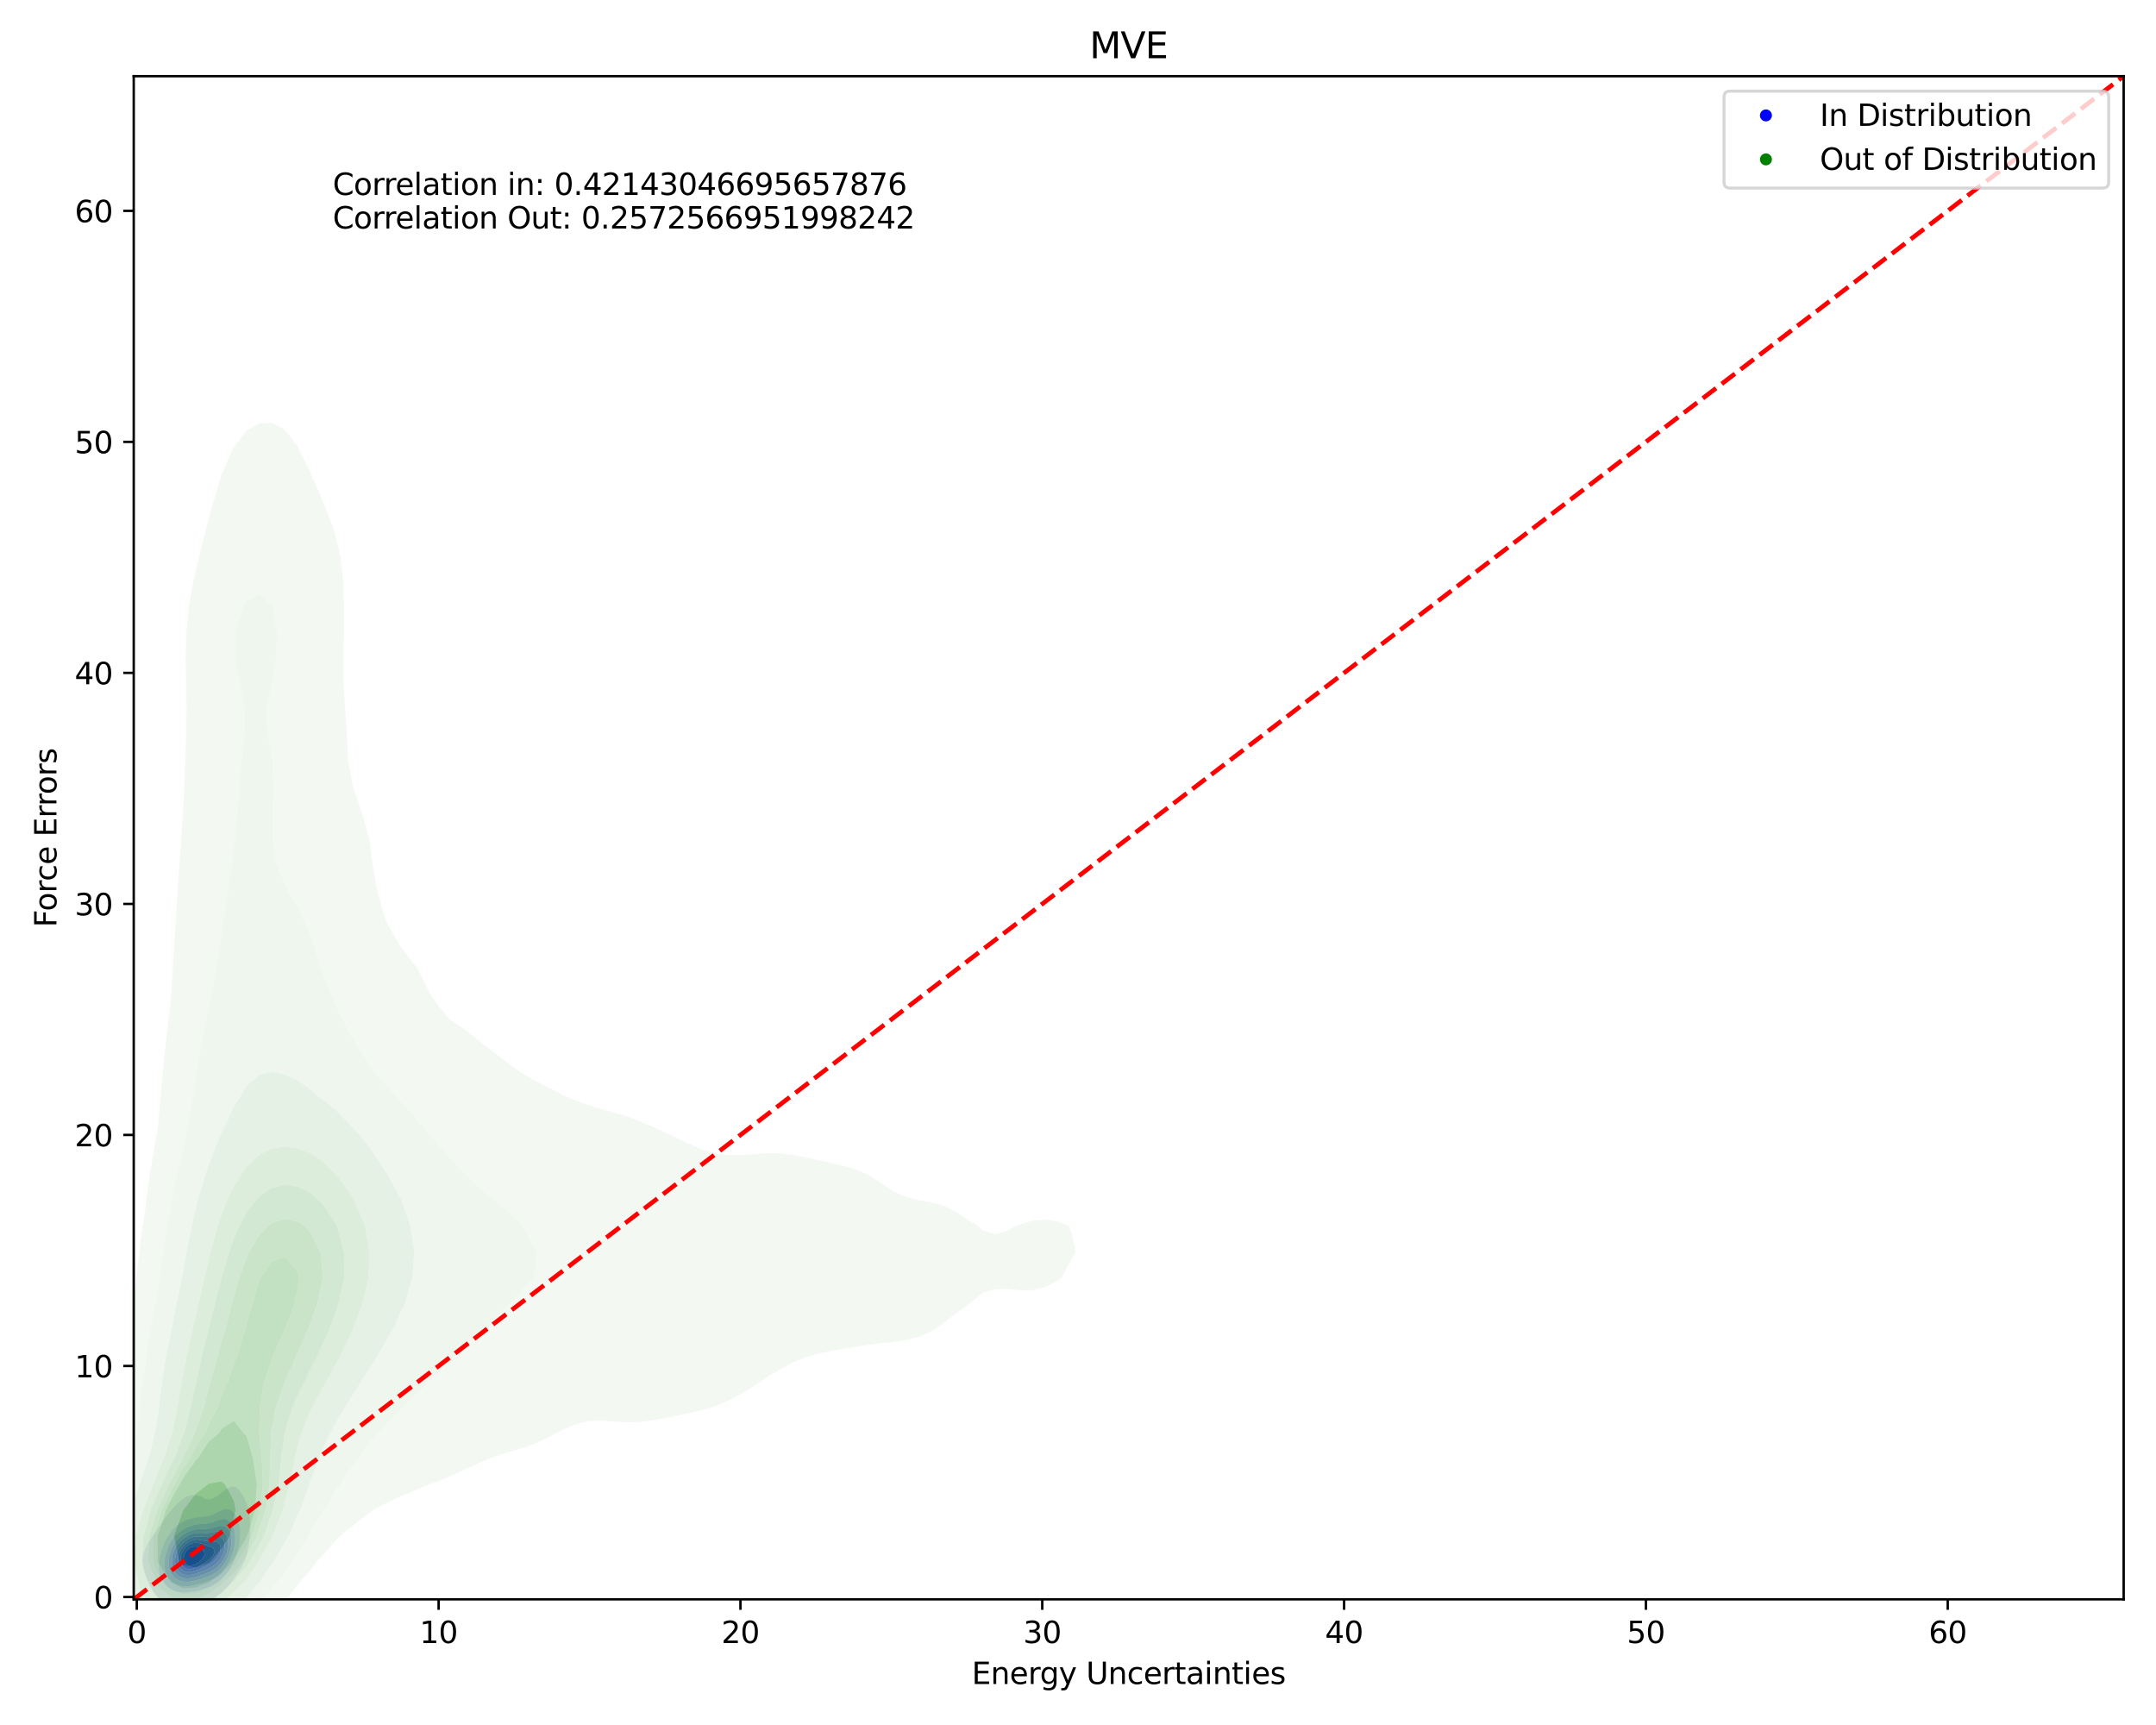 <?xml version="1.0" encoding="utf-8" standalone="no"?>
<!DOCTYPE svg PUBLIC "-//W3C//DTD SVG 1.1//EN"
  "http://www.w3.org/Graphics/SVG/1.1/DTD/svg11.dtd">
<svg xmlns:xlink="http://www.w3.org/1999/xlink" width="720pt" height="576pt" viewBox="0 0 720 576" xmlns="http://www.w3.org/2000/svg" version="1.1">
 <defs>
  <style type="text/css">*{stroke-linejoin: round; stroke-linecap: butt}</style>
 </defs>
 <g id="figure_1">
  <g id="patch_1">
   <path d="M 0 576 
L 720 576 
L 720 0 
L 0 0 
z
" style="fill: #ffffff"/>
  </g>
  <g id="axes_1">
   <g id="patch_2">
    <path d="M 44.66 534.04 
L 709.2 534.04 
L 709.2 25.44 
L 44.66 25.44 
z
" style="fill: #ffffff"/>
   </g>
   <g id="QuadContourSet_1">
    <path d="M 56.753 535.509 
L 57.167 535.633 
L 57.582 535.739 
L 57.997 535.826 
L 58.412 535.899 
L 58.827 535.956 
L 59.242 536 
L 59.656 536.031 
L 60.071 536.05 
L 60.486 536.057 
L 60.901 536.053 
L 61.316 536.039 
L 61.731 536.015 
L 62.145 535.981 
L 62.56 535.939 
L 62.975 535.888 
L 63.39 535.829 
L 63.805 535.763 
L 64.22 535.691 
L 64.634 535.611 
L 65.049 535.526 
L 65.459 535.435 
L 65.464 535.434 
L 65.879 535.373 
L 66.294 535.308 
L 66.709 535.238 
L 67.123 535.161 
L 67.538 535.077 
L 67.953 534.984 
L 68.368 534.879 
L 68.783 534.761 
L 69.198 534.625 
L 69.612 534.468 
L 70.027 534.284 
L 70.205 534.195 
L 70.442 534.116 
L 70.857 533.958 
L 71.272 533.772 
L 71.687 533.552 
L 72.101 533.288 
L 72.516 532.969 
L 72.534 532.955 
L 72.931 532.724 
L 73.346 532.436 
L 73.761 532.086 
L 74.126 531.714 
L 74.176 531.678 
L 74.591 531.347 
L 75.005 530.942 
L 75.397 530.474 
L 75.42 530.453 
L 75.835 530.057 
L 76.25 529.57 
L 76.5 529.234 
L 76.665 529.058 
L 77.08 528.571 
L 77.481 527.994 
L 77.494 527.978 
L 77.909 527.481 
L 78.324 526.872 
L 78.403 526.754 
L 78.739 526.319 
L 79.154 525.689 
L 79.267 525.514 
L 79.569 525.086 
L 79.983 524.412 
L 80.068 524.274 
L 80.398 523.753 
L 80.79 523.034 
L 80.813 522.991 
L 81.228 522.217 
L 81.431 521.793 
L 81.643 521.312 
L 81.947 520.553 
L 82.058 520.234 
L 82.36 519.313 
L 82.472 518.891 
L 82.687 518.073 
L 82.887 517.066 
L 82.935 516.833 
L 83.145 515.593 
L 83.296 514.353 
L 83.302 514.288 
L 83.431 513.113 
L 83.525 511.872 
L 83.581 510.632 
L 83.6 509.392 
L 83.574 508.152 
L 83.494 506.912 
L 83.339 505.672 
L 83.302 505.467 
L 83.111 504.432 
L 82.887 503.587 
L 82.776 503.191 
L 82.472 502.318 
L 82.333 501.951 
L 82.058 501.298 
L 81.781 500.711 
L 81.643 500.421 
L 81.228 499.634 
L 81.132 499.471 
L 80.813 498.894 
L 80.398 498.274 
L 80.365 498.231 
L 79.983 497.678 
L 79.569 497.224 
L 79.278 496.991 
L 79.154 496.873 
L 78.739 496.594 
L 78.324 496.435 
L 77.909 496.375 
L 77.494 496.396 
L 77.08 496.487 
L 76.665 496.642 
L 76.25 496.855 
L 76.04 496.991 
L 75.835 497.088 
L 75.42 497.321 
L 75.005 497.593 
L 74.591 497.908 
L 74.216 498.231 
L 74.176 498.257 
L 73.761 498.537 
L 73.346 498.843 
L 72.931 499.176 
L 72.582 499.471 
L 72.516 499.512 
L 72.101 499.755 
L 71.687 499.992 
L 71.272 500.213 
L 70.857 500.404 
L 70.442 500.553 
L 70.027 500.644 
L 69.612 500.667 
L 69.198 500.62 
L 68.783 500.509 
L 68.368 500.348 
L 67.953 500.158 
L 67.538 499.961 
L 67.123 499.775 
L 66.709 499.613 
L 66.294 499.484 
L 66.239 499.471 
L 65.879 499.356 
L 65.464 499.271 
L 65.049 499.228 
L 64.634 499.221 
L 64.22 499.245 
L 63.805 499.3 
L 63.39 499.389 
L 63.116 499.471 
L 62.975 499.505 
L 62.56 499.638 
L 62.145 499.811 
L 61.731 500.031 
L 61.316 500.301 
L 60.901 500.625 
L 60.807 500.711 
L 60.486 500.937 
L 60.071 501.279 
L 59.656 501.675 
L 59.4 501.951 
L 59.242 502.084 
L 58.827 502.472 
L 58.412 502.919 
L 58.184 503.191 
L 57.997 503.37 
L 57.582 503.809 
L 57.167 504.319 
L 57.082 504.432 
L 56.753 504.79 
L 56.338 505.308 
L 56.077 505.672 
L 55.923 505.855 
L 55.508 506.392 
L 55.156 506.912 
L 55.093 506.994 
L 54.678 507.557 
L 54.292 508.152 
L 54.263 508.192 
L 53.849 508.773 
L 53.452 509.392 
L 53.434 509.418 
L 53.019 510 
L 52.604 510.632 
L 52.604 510.632 
L 52.189 511.198 
L 51.774 511.798 
L 51.721 511.872 
L 51.36 512.356 
L 50.945 512.935 
L 50.816 513.113 
L 50.53 513.509 
L 50.115 514.109 
L 49.95 514.353 
L 49.7 514.747 
L 49.285 515.439 
L 49.196 515.593 
L 48.871 516.236 
L 48.586 516.833 
L 48.456 517.175 
L 48.125 518.073 
L 48.041 518.401 
L 47.808 519.313 
L 47.637 520.553 
L 47.626 521.081 
L 47.611 521.793 
L 47.626 521.944 
L 47.731 523.034 
L 47.995 524.274 
L 48.041 524.416 
L 48.371 525.514 
L 48.456 525.729 
L 48.837 526.754 
L 48.871 526.83 
L 49.285 527.806 
L 49.361 527.994 
L 49.7 528.715 
L 49.945 529.234 
L 50.115 529.562 
L 50.53 530.338 
L 50.604 530.474 
L 50.945 531.066 
L 51.36 531.694 
L 51.374 531.714 
L 51.774 532.297 
L 52.189 532.791 
L 52.345 532.955 
L 52.604 533.249 
L 53.019 533.651 
L 53.434 533.974 
L 53.778 534.195 
L 53.849 534.249 
L 54.263 534.537 
L 54.678 534.774 
L 55.093 534.971 
L 55.508 535.134 
L 55.923 535.271 
L 56.338 535.387 
L 56.536 535.435 
z
M 60.772 531.714 
L 60.486 531.695 
L 60.071 531.65 
L 59.656 531.588 
L 59.242 531.506 
L 58.827 531.403 
L 58.412 531.277 
L 57.997 531.124 
L 57.582 530.943 
L 57.167 530.728 
L 56.753 530.474 
L 56.753 530.474 
L 56.338 530.218 
L 55.923 529.91 
L 55.508 529.538 
L 55.219 529.234 
L 55.093 529.095 
L 54.678 528.572 
L 54.306 527.994 
L 54.263 527.917 
L 53.849 527.063 
L 53.716 526.754 
L 53.434 525.84 
L 53.339 525.514 
L 53.118 524.274 
L 53.033 523.034 
L 53.06 521.793 
L 53.193 520.553 
L 53.434 519.344 
L 53.44 519.313 
L 53.77 518.073 
L 53.849 517.843 
L 54.194 516.833 
L 54.263 516.659 
L 54.678 515.652 
L 54.703 515.593 
L 55.093 514.746 
L 55.29 514.353 
L 55.508 513.931 
L 55.923 513.205 
L 55.979 513.113 
L 56.338 512.512 
L 56.753 511.918 
L 56.787 511.872 
L 57.167 511.331 
L 57.582 510.833 
L 57.772 510.632 
L 57.997 510.366 
L 58.412 509.937 
L 58.827 509.577 
L 59.073 509.392 
L 59.242 509.243 
L 59.656 508.919 
L 60.071 508.644 
L 60.486 508.41 
L 60.901 508.21 
L 61.034 508.152 
L 61.316 507.998 
L 61.731 507.796 
L 62.145 507.618 
L 62.56 507.459 
L 62.975 507.318 
L 63.39 507.192 
L 63.805 507.08 
L 64.22 506.981 
L 64.548 506.912 
L 64.634 506.888 
L 65.049 506.786 
L 65.464 506.701 
L 65.879 506.632 
L 66.294 506.577 
L 66.709 506.533 
L 67.123 506.497 
L 67.538 506.465 
L 67.953 506.432 
L 68.368 506.393 
L 68.783 506.341 
L 69.198 506.273 
L 69.612 506.186 
L 70.027 506.078 
L 70.442 505.949 
L 70.857 505.801 
L 71.185 505.672 
L 71.272 505.629 
L 71.687 505.411 
L 72.101 505.191 
L 72.516 504.973 
L 72.931 504.764 
L 73.346 504.569 
L 73.668 504.432 
L 73.761 504.383 
L 74.176 504.197 
L 74.591 504.048 
L 75.005 503.94 
L 75.42 503.879 
L 75.835 503.87 
L 76.25 503.921 
L 76.665 504.042 
L 77.08 504.243 
L 77.352 504.432 
L 77.494 504.526 
L 77.909 504.887 
L 78.324 505.373 
L 78.53 505.672 
L 78.739 505.992 
L 79.154 506.788 
L 79.209 506.912 
L 79.569 507.869 
L 79.66 508.152 
L 79.953 509.392 
L 79.983 509.595 
L 80.13 510.632 
L 80.206 511.872 
L 80.193 513.113 
L 80.099 514.353 
L 79.983 515.157 
L 79.927 515.593 
L 79.686 516.833 
L 79.569 517.281 
L 79.369 518.073 
L 79.154 518.747 
L 78.974 519.313 
L 78.739 519.938 
L 78.5 520.553 
L 78.324 520.96 
L 77.938 521.793 
L 77.909 521.852 
L 77.494 522.676 
L 77.295 523.034 
L 77.08 523.422 
L 76.665 524.093 
L 76.545 524.274 
L 76.25 524.738 
L 75.835 525.309 
L 75.671 525.514 
L 75.42 525.859 
L 75.005 526.362 
L 74.628 526.754 
L 74.591 526.799 
L 74.176 527.259 
L 73.761 527.648 
L 73.346 527.981 
L 73.328 527.994 
L 72.931 528.346 
L 72.516 528.659 
L 72.101 528.928 
L 71.687 529.16 
L 71.538 529.234 
L 71.272 529.4 
L 70.857 529.628 
L 70.442 529.825 
L 70.027 529.997 
L 69.612 530.149 
L 69.198 530.285 
L 68.783 530.406 
L 68.529 530.474 
L 68.368 530.53 
L 67.953 530.663 
L 67.538 530.785 
L 67.123 530.898 
L 66.709 531.004 
L 66.294 531.102 
L 65.879 531.195 
L 65.464 531.282 
L 65.049 531.362 
L 64.634 531.437 
L 64.22 531.505 
L 63.805 531.566 
L 63.39 531.619 
L 62.975 531.664 
L 62.56 531.699 
L 62.293 531.714 
L 62.145 531.726 
L 61.731 531.743 
L 61.316 531.744 
L 60.901 531.726 
z
" clip-path="url(#p0d3b7dc3b1)" style="fill: #e2e2f3"/>
    <path d="M 60.901 531.726 
L 61.316 531.744 
L 61.731 531.743 
L 62.145 531.726 
L 62.293 531.714 
L 62.56 531.699 
L 62.975 531.664 
L 63.39 531.619 
L 63.805 531.566 
L 64.22 531.505 
L 64.634 531.437 
L 65.049 531.362 
L 65.464 531.282 
L 65.879 531.195 
L 66.294 531.102 
L 66.709 531.004 
L 67.123 530.898 
L 67.538 530.785 
L 67.953 530.663 
L 68.368 530.53 
L 68.529 530.474 
L 68.783 530.406 
L 69.198 530.285 
L 69.612 530.149 
L 70.027 529.997 
L 70.442 529.825 
L 70.857 529.628 
L 71.272 529.4 
L 71.538 529.234 
L 71.687 529.16 
L 72.101 528.928 
L 72.516 528.659 
L 72.931 528.346 
L 73.328 527.994 
L 73.346 527.981 
L 73.761 527.648 
L 74.176 527.259 
L 74.591 526.799 
L 74.628 526.754 
L 75.005 526.362 
L 75.42 525.859 
L 75.671 525.514 
L 75.835 525.309 
L 76.25 524.738 
L 76.545 524.274 
L 76.665 524.093 
L 77.08 523.422 
L 77.295 523.034 
L 77.494 522.676 
L 77.909 521.852 
L 77.938 521.793 
L 78.324 520.96 
L 78.5 520.553 
L 78.739 519.938 
L 78.974 519.313 
L 79.154 518.747 
L 79.369 518.073 
L 79.569 517.281 
L 79.686 516.833 
L 79.927 515.593 
L 79.983 515.157 
L 80.099 514.353 
L 80.193 513.113 
L 80.206 511.872 
L 80.13 510.632 
L 79.983 509.595 
L 79.953 509.392 
L 79.66 508.152 
L 79.569 507.869 
L 79.209 506.912 
L 79.154 506.788 
L 78.739 505.992 
L 78.53 505.672 
L 78.324 505.373 
L 77.909 504.887 
L 77.494 504.526 
L 77.352 504.432 
L 77.08 504.243 
L 76.665 504.042 
L 76.25 503.921 
L 75.835 503.87 
L 75.42 503.879 
L 75.005 503.94 
L 74.591 504.048 
L 74.176 504.197 
L 73.761 504.383 
L 73.668 504.432 
L 73.346 504.569 
L 72.931 504.764 
L 72.516 504.973 
L 72.101 505.191 
L 71.687 505.411 
L 71.272 505.629 
L 71.185 505.672 
L 70.857 505.801 
L 70.442 505.949 
L 70.027 506.078 
L 69.612 506.186 
L 69.198 506.273 
L 68.783 506.341 
L 68.368 506.393 
L 67.953 506.432 
L 67.538 506.465 
L 67.123 506.497 
L 66.709 506.533 
L 66.294 506.577 
L 65.879 506.632 
L 65.464 506.701 
L 65.049 506.786 
L 64.634 506.888 
L 64.548 506.912 
L 64.22 506.981 
L 63.805 507.08 
L 63.39 507.192 
L 62.975 507.318 
L 62.56 507.459 
L 62.145 507.618 
L 61.731 507.796 
L 61.316 507.998 
L 61.034 508.152 
L 60.901 508.21 
L 60.486 508.41 
L 60.071 508.644 
L 59.656 508.919 
L 59.242 509.243 
L 59.073 509.392 
L 58.827 509.577 
L 58.412 509.937 
L 57.997 510.366 
L 57.772 510.632 
L 57.582 510.833 
L 57.167 511.331 
L 56.787 511.872 
L 56.753 511.918 
L 56.338 512.512 
L 55.979 513.113 
L 55.923 513.205 
L 55.508 513.931 
L 55.29 514.353 
L 55.093 514.746 
L 54.703 515.593 
L 54.678 515.652 
L 54.263 516.659 
L 54.194 516.833 
L 53.849 517.843 
L 53.77 518.073 
L 53.44 519.313 
L 53.434 519.344 
L 53.193 520.553 
L 53.06 521.793 
L 53.033 523.034 
L 53.118 524.274 
L 53.339 525.514 
L 53.434 525.84 
L 53.716 526.754 
L 53.849 527.063 
L 54.263 527.917 
L 54.306 527.994 
L 54.678 528.572 
L 55.093 529.095 
L 55.219 529.234 
L 55.508 529.538 
L 55.923 529.91 
L 56.338 530.218 
L 56.753 530.474 
L 56.753 530.474 
L 57.167 530.728 
L 57.582 530.943 
L 57.997 531.124 
L 58.412 531.277 
L 58.827 531.403 
L 59.242 531.506 
L 59.656 531.588 
L 60.071 531.65 
L 60.486 531.695 
L 60.772 531.714 
z
M 59.373 529.234 
L 59.242 529.189 
L 58.827 529.019 
L 58.412 528.812 
L 57.997 528.564 
L 57.582 528.267 
L 57.255 527.994 
L 57.167 527.917 
L 56.753 527.504 
L 56.338 527.003 
L 56.158 526.754 
L 55.923 526.355 
L 55.508 525.514 
L 55.508 525.514 
L 55.132 524.274 
L 55.093 524.019 
L 54.95 523.034 
L 54.926 521.793 
L 55.037 520.553 
L 55.093 520.258 
L 55.265 519.313 
L 55.508 518.44 
L 55.61 518.073 
L 55.923 517.212 
L 56.066 516.833 
L 56.338 516.226 
L 56.644 515.593 
L 56.753 515.388 
L 57.167 514.664 
L 57.365 514.353 
L 57.582 514.02 
L 57.997 513.453 
L 58.281 513.113 
L 58.412 512.951 
L 58.827 512.489 
L 59.242 512.093 
L 59.504 511.872 
L 59.656 511.734 
L 60.071 511.392 
L 60.486 511.096 
L 60.901 510.838 
L 61.274 510.632 
L 61.316 510.606 
L 61.731 510.361 
L 62.145 510.143 
L 62.56 509.95 
L 62.975 509.778 
L 63.39 509.625 
L 63.805 509.491 
L 64.151 509.392 
L 64.22 509.369 
L 64.634 509.243 
L 65.049 509.139 
L 65.464 509.055 
L 65.879 508.989 
L 66.294 508.939 
L 66.709 508.902 
L 67.123 508.875 
L 67.538 508.852 
L 67.953 508.83 
L 68.368 508.802 
L 68.783 508.764 
L 69.198 508.711 
L 69.612 508.641 
L 70.027 508.553 
L 70.442 508.447 
L 70.857 508.325 
L 71.272 508.19 
L 71.383 508.152 
L 71.687 508.031 
L 72.101 507.865 
L 72.516 507.704 
L 72.931 507.555 
L 73.346 507.424 
L 73.761 507.318 
L 74.176 507.243 
L 74.591 507.206 
L 75.005 507.217 
L 75.42 507.284 
L 75.835 507.419 
L 76.25 507.636 
L 76.665 507.954 
L 76.86 508.152 
L 77.08 508.392 
L 77.494 508.993 
L 77.709 509.392 
L 77.909 509.86 
L 78.175 510.632 
L 78.324 511.308 
L 78.433 511.872 
L 78.542 513.113 
L 78.532 514.353 
L 78.414 515.593 
L 78.324 516.099 
L 78.201 516.833 
L 77.909 517.994 
L 77.89 518.073 
L 77.494 519.287 
L 77.486 519.313 
L 77.08 520.327 
L 76.985 520.553 
L 76.665 521.225 
L 76.371 521.793 
L 76.25 522.014 
L 75.835 522.715 
L 75.629 523.034 
L 75.42 523.351 
L 75.005 523.923 
L 74.721 524.274 
L 74.591 524.44 
L 74.176 524.922 
L 73.761 525.342 
L 73.572 525.514 
L 73.346 525.737 
L 72.931 526.101 
L 72.516 526.418 
L 72.101 526.696 
L 72.007 526.754 
L 71.687 526.972 
L 71.272 527.222 
L 70.857 527.441 
L 70.442 527.635 
L 70.027 527.808 
L 69.612 527.964 
L 69.527 527.994 
L 69.198 528.127 
L 68.783 528.28 
L 68.368 528.421 
L 67.953 528.552 
L 67.538 528.674 
L 67.123 528.789 
L 66.709 528.898 
L 66.294 529.001 
L 65.879 529.098 
L 65.464 529.19 
L 65.25 529.234 
L 65.049 529.284 
L 64.634 529.38 
L 64.22 529.467 
L 63.805 529.542 
L 63.39 529.604 
L 62.975 529.653 
L 62.56 529.687 
L 62.145 529.703 
L 61.731 529.701 
L 61.316 529.678 
L 60.901 529.633 
L 60.486 529.563 
L 60.071 529.466 
L 59.656 529.34 
z
" clip-path="url(#p0d3b7dc3b1)" style="fill: #c6c6f5"/>
    <path d="M 59.656 529.34 
L 60.071 529.466 
L 60.486 529.563 
L 60.901 529.633 
L 61.316 529.678 
L 61.731 529.701 
L 62.145 529.703 
L 62.56 529.687 
L 62.975 529.653 
L 63.39 529.604 
L 63.805 529.542 
L 64.22 529.467 
L 64.634 529.38 
L 65.049 529.284 
L 65.25 529.234 
L 65.464 529.19 
L 65.879 529.098 
L 66.294 529.001 
L 66.709 528.898 
L 67.123 528.789 
L 67.538 528.674 
L 67.953 528.552 
L 68.368 528.421 
L 68.783 528.28 
L 69.198 528.127 
L 69.527 527.994 
L 69.612 527.964 
L 70.027 527.808 
L 70.442 527.635 
L 70.857 527.441 
L 71.272 527.222 
L 71.687 526.972 
L 72.007 526.754 
L 72.101 526.696 
L 72.516 526.418 
L 72.931 526.101 
L 73.346 525.737 
L 73.572 525.514 
L 73.761 525.342 
L 74.176 524.922 
L 74.591 524.44 
L 74.721 524.274 
L 75.005 523.923 
L 75.42 523.351 
L 75.629 523.034 
L 75.835 522.715 
L 76.25 522.014 
L 76.371 521.793 
L 76.665 521.225 
L 76.985 520.553 
L 77.08 520.327 
L 77.486 519.313 
L 77.494 519.287 
L 77.89 518.073 
L 77.909 517.994 
L 78.201 516.833 
L 78.324 516.099 
L 78.414 515.593 
L 78.532 514.353 
L 78.542 513.113 
L 78.433 511.872 
L 78.324 511.308 
L 78.175 510.632 
L 77.909 509.86 
L 77.709 509.392 
L 77.494 508.993 
L 77.08 508.392 
L 76.86 508.152 
L 76.665 507.954 
L 76.25 507.636 
L 75.835 507.419 
L 75.42 507.284 
L 75.005 507.217 
L 74.591 507.206 
L 74.176 507.243 
L 73.761 507.318 
L 73.346 507.424 
L 72.931 507.555 
L 72.516 507.704 
L 72.101 507.865 
L 71.687 508.031 
L 71.383 508.152 
L 71.272 508.19 
L 70.857 508.325 
L 70.442 508.447 
L 70.027 508.553 
L 69.612 508.641 
L 69.198 508.711 
L 68.783 508.764 
L 68.368 508.802 
L 67.953 508.83 
L 67.538 508.852 
L 67.123 508.875 
L 66.709 508.902 
L 66.294 508.939 
L 65.879 508.989 
L 65.464 509.055 
L 65.049 509.139 
L 64.634 509.243 
L 64.22 509.369 
L 64.151 509.392 
L 63.805 509.491 
L 63.39 509.625 
L 62.975 509.778 
L 62.56 509.95 
L 62.145 510.143 
L 61.731 510.361 
L 61.316 510.606 
L 61.274 510.632 
L 60.901 510.838 
L 60.486 511.096 
L 60.071 511.392 
L 59.656 511.734 
L 59.504 511.872 
L 59.242 512.093 
L 58.827 512.489 
L 58.412 512.951 
L 58.281 513.113 
L 57.997 513.453 
L 57.582 514.02 
L 57.365 514.353 
L 57.167 514.664 
L 56.753 515.388 
L 56.644 515.593 
L 56.338 516.226 
L 56.066 516.833 
L 55.923 517.212 
L 55.61 518.073 
L 55.508 518.44 
L 55.265 519.313 
L 55.093 520.258 
L 55.037 520.553 
L 54.926 521.793 
L 54.95 523.034 
L 55.093 524.019 
L 55.132 524.274 
L 55.508 525.514 
L 55.508 525.514 
L 55.923 526.355 
L 56.158 526.754 
L 56.338 527.003 
L 56.753 527.504 
L 57.167 527.917 
L 57.255 527.994 
L 57.582 528.267 
L 57.997 528.564 
L 58.412 528.812 
L 58.827 529.019 
L 59.242 529.189 
L 59.373 529.234 
z
M 60.652 527.994 
L 60.486 527.952 
L 60.071 527.816 
L 59.656 527.641 
L 59.242 527.422 
L 58.827 527.155 
L 58.412 526.832 
L 58.323 526.754 
L 57.997 526.431 
L 57.582 525.942 
L 57.275 525.514 
L 57.167 525.316 
L 56.753 524.436 
L 56.685 524.274 
L 56.381 523.034 
L 56.338 522.489 
L 56.285 521.793 
L 56.338 520.927 
L 56.359 520.553 
L 56.581 519.313 
L 56.753 518.726 
L 56.947 518.073 
L 57.167 517.523 
L 57.461 516.833 
L 57.582 516.596 
L 57.997 515.843 
L 58.147 515.593 
L 58.412 515.194 
L 58.827 514.634 
L 59.059 514.353 
L 59.242 514.138 
L 59.656 513.697 
L 60.071 513.311 
L 60.308 513.113 
L 60.486 512.958 
L 60.901 512.631 
L 61.316 512.342 
L 61.731 512.085 
L 62.116 511.872 
L 62.145 511.855 
L 62.56 511.622 
L 62.975 511.417 
L 63.39 511.238 
L 63.805 511.083 
L 64.22 510.95 
L 64.634 510.839 
L 65.049 510.749 
L 65.464 510.679 
L 65.844 510.632 
L 65.879 510.627 
L 66.294 510.588 
L 66.709 510.564 
L 67.123 510.552 
L 67.538 510.546 
L 67.953 510.541 
L 68.368 510.53 
L 68.783 510.509 
L 69.198 510.473 
L 69.612 510.421 
L 70.027 510.35 
L 70.442 510.264 
L 70.857 510.164 
L 71.272 510.054 
L 71.687 509.94 
L 72.101 509.827 
L 72.516 509.721 
L 72.931 509.63 
L 73.346 509.562 
L 73.761 509.524 
L 74.176 509.527 
L 74.591 509.582 
L 75.005 509.703 
L 75.42 509.907 
L 75.835 510.217 
L 76.222 510.632 
L 76.25 510.668 
L 76.665 511.379 
L 76.879 511.872 
L 77.08 512.614 
L 77.19 513.113 
L 77.295 514.353 
L 77.248 515.593 
L 77.08 516.769 
L 77.071 516.833 
L 76.774 518.073 
L 76.665 518.402 
L 76.357 519.313 
L 76.25 519.565 
L 75.835 520.499 
L 75.81 520.553 
L 75.42 521.275 
L 75.115 521.793 
L 75.005 521.964 
L 74.591 522.563 
L 74.228 523.034 
L 74.176 523.099 
L 73.761 523.579 
L 73.346 524.004 
L 73.054 524.274 
L 72.931 524.389 
L 72.516 524.739 
L 72.101 525.048 
L 71.687 525.323 
L 71.368 525.514 
L 71.272 525.574 
L 70.857 525.811 
L 70.442 526.022 
L 70.027 526.213 
L 69.612 526.387 
L 69.198 526.548 
L 68.783 526.697 
L 68.617 526.754 
L 68.368 526.846 
L 67.953 526.991 
L 67.538 527.129 
L 67.123 527.26 
L 66.709 527.385 
L 66.294 527.505 
L 65.879 527.618 
L 65.464 527.724 
L 65.049 527.823 
L 64.634 527.914 
L 64.22 527.994 
L 64.22 527.994 
L 63.805 528.072 
L 63.39 528.135 
L 62.975 528.18 
L 62.56 528.205 
L 62.145 528.208 
L 61.731 528.186 
L 61.316 528.138 
L 60.901 528.06 
z
" clip-path="url(#p0d3b7dc3b1)" style="fill: #a8a8f6"/>
    <path d="M 60.901 528.06 
L 61.316 528.138 
L 61.731 528.186 
L 62.145 528.208 
L 62.56 528.205 
L 62.975 528.18 
L 63.39 528.135 
L 63.805 528.072 
L 64.22 527.994 
L 64.22 527.994 
L 64.634 527.914 
L 65.049 527.823 
L 65.464 527.724 
L 65.879 527.618 
L 66.294 527.505 
L 66.709 527.385 
L 67.123 527.26 
L 67.538 527.129 
L 67.953 526.991 
L 68.368 526.846 
L 68.617 526.754 
L 68.783 526.697 
L 69.198 526.548 
L 69.612 526.387 
L 70.027 526.213 
L 70.442 526.022 
L 70.857 525.811 
L 71.272 525.574 
L 71.368 525.514 
L 71.687 525.323 
L 72.101 525.048 
L 72.516 524.739 
L 72.931 524.389 
L 73.054 524.274 
L 73.346 524.004 
L 73.761 523.579 
L 74.176 523.099 
L 74.228 523.034 
L 74.591 522.563 
L 75.005 521.964 
L 75.115 521.793 
L 75.42 521.275 
L 75.81 520.553 
L 75.835 520.499 
L 76.25 519.565 
L 76.357 519.313 
L 76.665 518.402 
L 76.774 518.073 
L 77.071 516.833 
L 77.08 516.769 
L 77.248 515.593 
L 77.295 514.353 
L 77.19 513.113 
L 77.08 512.614 
L 76.879 511.872 
L 76.665 511.379 
L 76.25 510.668 
L 76.222 510.632 
L 75.835 510.217 
L 75.42 509.907 
L 75.005 509.703 
L 74.591 509.582 
L 74.176 509.527 
L 73.761 509.524 
L 73.346 509.562 
L 72.931 509.63 
L 72.516 509.721 
L 72.101 509.827 
L 71.687 509.94 
L 71.272 510.054 
L 70.857 510.164 
L 70.442 510.264 
L 70.027 510.35 
L 69.612 510.421 
L 69.198 510.473 
L 68.783 510.509 
L 68.368 510.53 
L 67.953 510.541 
L 67.538 510.546 
L 67.123 510.552 
L 66.709 510.564 
L 66.294 510.588 
L 65.879 510.627 
L 65.844 510.632 
L 65.464 510.679 
L 65.049 510.749 
L 64.634 510.839 
L 64.22 510.95 
L 63.805 511.083 
L 63.39 511.238 
L 62.975 511.417 
L 62.56 511.622 
L 62.145 511.855 
L 62.116 511.872 
L 61.731 512.085 
L 61.316 512.342 
L 60.901 512.631 
L 60.486 512.958 
L 60.308 513.113 
L 60.071 513.311 
L 59.656 513.697 
L 59.242 514.138 
L 59.059 514.353 
L 58.827 514.634 
L 58.412 515.194 
L 58.147 515.593 
L 57.997 515.843 
L 57.582 516.596 
L 57.461 516.833 
L 57.167 517.523 
L 56.947 518.073 
L 56.753 518.726 
L 56.581 519.313 
L 56.359 520.553 
L 56.338 520.927 
L 56.285 521.793 
L 56.338 522.489 
L 56.381 523.034 
L 56.685 524.274 
L 56.753 524.436 
L 57.167 525.316 
L 57.275 525.514 
L 57.582 525.942 
L 57.997 526.431 
L 58.323 526.754 
L 58.412 526.832 
L 58.827 527.155 
L 59.242 527.422 
L 59.656 527.641 
L 60.071 527.816 
L 60.486 527.952 
L 60.652 527.994 
z
M 60.792 526.754 
L 60.486 526.638 
L 60.071 526.435 
L 59.656 526.177 
L 59.242 525.857 
L 58.874 525.514 
L 58.827 525.459 
L 58.412 524.912 
L 58.015 524.274 
L 57.997 524.23 
L 57.582 523.072 
L 57.57 523.034 
L 57.396 521.793 
L 57.432 520.553 
L 57.582 519.708 
L 57.651 519.313 
L 57.997 518.221 
L 58.045 518.073 
L 58.412 517.271 
L 58.627 516.833 
L 58.827 516.501 
L 59.242 515.869 
L 59.439 515.593 
L 59.656 515.321 
L 60.071 514.848 
L 60.486 514.429 
L 60.567 514.353 
L 60.901 514.05 
L 61.316 513.713 
L 61.731 513.414 
L 62.145 513.147 
L 62.205 513.113 
L 62.56 512.896 
L 62.975 512.675 
L 63.39 512.482 
L 63.805 512.318 
L 64.22 512.18 
L 64.634 512.069 
L 65.049 511.982 
L 65.464 511.918 
L 65.879 511.877 
L 65.979 511.872 
L 66.294 511.855 
L 66.709 511.85 
L 67.123 511.858 
L 67.538 511.872 
L 67.538 511.872 
L 67.953 511.887 
L 68.368 511.897 
L 68.783 511.897 
L 69.198 511.883 
L 69.341 511.872 
L 69.612 511.852 
L 70.027 511.806 
L 70.442 511.745 
L 70.857 511.672 
L 71.272 511.593 
L 71.687 511.513 
L 72.101 511.439 
L 72.516 511.379 
L 72.931 511.34 
L 73.346 511.334 
L 73.761 511.372 
L 74.176 511.469 
L 74.591 511.642 
L 74.944 511.872 
L 75.005 511.922 
L 75.42 512.4 
L 75.832 513.113 
L 75.835 513.121 
L 76.149 514.353 
L 76.211 515.593 
L 76.086 516.833 
L 75.835 517.938 
L 75.805 518.073 
L 75.42 519.167 
L 75.368 519.313 
L 75.005 520.07 
L 74.762 520.553 
L 74.591 520.835 
L 74.176 521.469 
L 73.947 521.793 
L 73.761 522.028 
L 73.346 522.505 
L 72.931 522.938 
L 72.831 523.034 
L 72.516 523.315 
L 72.101 523.649 
L 71.687 523.949 
L 71.272 524.221 
L 71.185 524.274 
L 70.857 524.467 
L 70.442 524.689 
L 70.027 524.893 
L 69.612 525.081 
L 69.198 525.258 
L 68.783 525.424 
L 68.551 525.514 
L 68.368 525.585 
L 67.953 525.741 
L 67.538 525.89 
L 67.123 526.033 
L 66.709 526.172 
L 66.294 526.304 
L 65.879 526.431 
L 65.464 526.55 
L 65.049 526.66 
L 64.662 526.754 
L 64.634 526.761 
L 64.22 526.855 
L 63.805 526.932 
L 63.39 526.991 
L 62.975 527.028 
L 62.56 527.041 
L 62.145 527.028 
L 61.731 526.984 
L 61.316 526.907 
L 60.901 526.793 
z
" clip-path="url(#p0d3b7dc3b1)" style="fill: #8c8cf8"/>
    <path d="M 60.901 526.793 
L 61.316 526.907 
L 61.731 526.984 
L 62.145 527.028 
L 62.56 527.041 
L 62.975 527.028 
L 63.39 526.991 
L 63.805 526.932 
L 64.22 526.855 
L 64.634 526.761 
L 64.662 526.754 
L 65.049 526.66 
L 65.464 526.55 
L 65.879 526.431 
L 66.294 526.304 
L 66.709 526.172 
L 67.123 526.033 
L 67.538 525.89 
L 67.953 525.741 
L 68.368 525.585 
L 68.551 525.514 
L 68.783 525.424 
L 69.198 525.258 
L 69.612 525.081 
L 70.027 524.893 
L 70.442 524.689 
L 70.857 524.467 
L 71.185 524.274 
L 71.272 524.221 
L 71.687 523.949 
L 72.101 523.649 
L 72.516 523.315 
L 72.831 523.034 
L 72.931 522.938 
L 73.346 522.505 
L 73.761 522.028 
L 73.947 521.793 
L 74.176 521.469 
L 74.591 520.835 
L 74.762 520.553 
L 75.005 520.07 
L 75.368 519.313 
L 75.42 519.167 
L 75.805 518.073 
L 75.835 517.938 
L 76.086 516.833 
L 76.211 515.593 
L 76.149 514.353 
L 75.835 513.121 
L 75.832 513.113 
L 75.42 512.4 
L 75.005 511.922 
L 74.944 511.872 
L 74.591 511.642 
L 74.176 511.469 
L 73.761 511.372 
L 73.346 511.334 
L 72.931 511.34 
L 72.516 511.379 
L 72.101 511.439 
L 71.687 511.513 
L 71.272 511.593 
L 70.857 511.672 
L 70.442 511.745 
L 70.027 511.806 
L 69.612 511.852 
L 69.341 511.872 
L 69.198 511.883 
L 68.783 511.897 
L 68.368 511.897 
L 67.953 511.887 
L 67.538 511.872 
L 67.538 511.872 
L 67.123 511.858 
L 66.709 511.85 
L 66.294 511.855 
L 65.979 511.872 
L 65.879 511.877 
L 65.464 511.918 
L 65.049 511.982 
L 64.634 512.069 
L 64.22 512.18 
L 63.805 512.318 
L 63.39 512.482 
L 62.975 512.675 
L 62.56 512.896 
L 62.205 513.113 
L 62.145 513.147 
L 61.731 513.414 
L 61.316 513.713 
L 60.901 514.05 
L 60.567 514.353 
L 60.486 514.429 
L 60.071 514.848 
L 59.656 515.321 
L 59.439 515.593 
L 59.242 515.869 
L 58.827 516.501 
L 58.627 516.833 
L 58.412 517.271 
L 58.045 518.073 
L 57.997 518.221 
L 57.651 519.313 
L 57.582 519.708 
L 57.432 520.553 
L 57.396 521.793 
L 57.57 523.034 
L 57.582 523.072 
L 57.997 524.23 
L 58.015 524.274 
L 58.412 524.912 
L 58.827 525.459 
L 58.874 525.514 
L 59.242 525.857 
L 59.656 526.177 
L 60.071 526.435 
L 60.486 526.638 
L 60.792 526.754 
z
M 60.839 525.514 
L 60.486 525.307 
L 60.071 524.994 
L 59.656 524.598 
L 59.376 524.274 
L 59.242 524.053 
L 58.827 523.244 
L 58.733 523.034 
L 58.464 521.793 
L 58.458 520.553 
L 58.673 519.313 
L 58.827 518.858 
L 59.101 518.073 
L 59.242 517.794 
L 59.656 517.022 
L 59.765 516.833 
L 60.071 516.402 
L 60.486 515.874 
L 60.727 515.593 
L 60.901 515.412 
L 61.316 515.017 
L 61.731 514.665 
L 62.144 514.353 
L 62.145 514.352 
L 62.56 514.076 
L 62.975 513.837 
L 63.39 513.631 
L 63.805 513.458 
L 64.22 513.316 
L 64.634 513.205 
L 65.049 513.123 
L 65.13 513.113 
L 65.464 513.07 
L 65.879 513.044 
L 66.294 513.042 
L 66.709 513.06 
L 67.123 513.092 
L 67.338 513.113 
L 67.538 513.132 
L 67.953 513.174 
L 68.368 513.212 
L 68.783 513.238 
L 69.198 513.251 
L 69.612 513.249 
L 70.027 513.231 
L 70.442 513.2 
L 70.857 513.16 
L 71.272 513.117 
L 71.325 513.113 
L 71.687 513.082 
L 72.101 513.06 
L 72.516 513.06 
L 72.931 513.096 
L 73.014 513.113 
L 73.346 513.195 
L 73.761 513.383 
L 74.176 513.699 
L 74.591 514.199 
L 74.682 514.353 
L 75.005 515.521 
L 75.02 515.593 
L 75.005 516.833 
L 75.005 516.833 
L 74.75 518.073 
L 74.591 518.506 
L 74.286 519.313 
L 74.176 519.52 
L 73.761 520.251 
L 73.581 520.553 
L 73.346 520.863 
L 72.931 521.367 
L 72.556 521.793 
L 72.516 521.831 
L 72.101 522.197 
L 71.687 522.531 
L 71.272 522.84 
L 70.992 523.034 
L 70.857 523.117 
L 70.442 523.355 
L 70.027 523.576 
L 69.612 523.784 
L 69.198 523.984 
L 68.783 524.175 
L 68.565 524.274 
L 68.368 524.357 
L 67.953 524.527 
L 67.538 524.692 
L 67.123 524.854 
L 66.709 525.011 
L 66.294 525.163 
L 65.879 525.308 
L 65.464 525.445 
L 65.241 525.514 
L 65.049 525.572 
L 64.634 525.684 
L 64.22 525.78 
L 63.805 525.856 
L 63.39 525.91 
L 62.975 525.938 
L 62.56 525.936 
L 62.145 525.9 
L 61.731 525.827 
L 61.316 525.71 
L 60.901 525.545 
z
" clip-path="url(#p0d3b7dc3b1)" style="fill: #7171f9"/>
    <path d="M 60.901 525.545 
L 61.316 525.71 
L 61.731 525.827 
L 62.145 525.9 
L 62.56 525.936 
L 62.975 525.938 
L 63.39 525.91 
L 63.805 525.856 
L 64.22 525.78 
L 64.634 525.684 
L 65.049 525.572 
L 65.241 525.514 
L 65.464 525.445 
L 65.879 525.308 
L 66.294 525.163 
L 66.709 525.011 
L 67.123 524.854 
L 67.538 524.692 
L 67.953 524.527 
L 68.368 524.357 
L 68.565 524.274 
L 68.783 524.175 
L 69.198 523.984 
L 69.612 523.784 
L 70.027 523.576 
L 70.442 523.355 
L 70.857 523.117 
L 70.992 523.034 
L 71.272 522.84 
L 71.687 522.531 
L 72.101 522.197 
L 72.516 521.831 
L 72.556 521.793 
L 72.931 521.367 
L 73.346 520.863 
L 73.581 520.553 
L 73.761 520.251 
L 74.176 519.52 
L 74.286 519.313 
L 74.591 518.506 
L 74.75 518.073 
L 75.005 516.833 
L 75.005 516.833 
L 75.02 515.593 
L 75.005 515.521 
L 74.682 514.353 
L 74.591 514.199 
L 74.176 513.699 
L 73.761 513.383 
L 73.346 513.195 
L 73.014 513.113 
L 72.931 513.096 
L 72.516 513.06 
L 72.101 513.06 
L 71.687 513.082 
L 71.325 513.113 
L 71.272 513.117 
L 70.857 513.16 
L 70.442 513.2 
L 70.027 513.231 
L 69.612 513.249 
L 69.198 513.251 
L 68.783 513.238 
L 68.368 513.212 
L 67.953 513.174 
L 67.538 513.132 
L 67.338 513.113 
L 67.123 513.092 
L 66.709 513.06 
L 66.294 513.042 
L 65.879 513.044 
L 65.464 513.07 
L 65.13 513.113 
L 65.049 513.123 
L 64.634 513.205 
L 64.22 513.316 
L 63.805 513.458 
L 63.39 513.631 
L 62.975 513.837 
L 62.56 514.076 
L 62.145 514.352 
L 62.144 514.353 
L 61.731 514.665 
L 61.316 515.017 
L 60.901 515.412 
L 60.727 515.593 
L 60.486 515.874 
L 60.071 516.402 
L 59.765 516.833 
L 59.656 517.022 
L 59.242 517.794 
L 59.101 518.073 
L 58.827 518.858 
L 58.673 519.313 
L 58.458 520.553 
L 58.464 521.793 
L 58.733 523.034 
L 58.827 523.244 
L 59.242 524.053 
L 59.376 524.274 
L 59.656 524.598 
L 60.071 524.994 
L 60.486 525.307 
L 60.839 525.514 
z
M 60.872 524.274 
L 60.486 523.898 
L 60.071 523.373 
L 59.852 523.034 
L 59.656 522.475 
L 59.453 521.793 
L 59.395 520.553 
L 59.605 519.313 
L 59.656 519.172 
L 60.071 518.073 
L 60.071 518.073 
L 60.486 517.367 
L 60.828 516.833 
L 60.901 516.743 
L 61.316 516.265 
L 61.731 515.838 
L 61.994 515.593 
L 62.145 515.468 
L 62.56 515.163 
L 62.975 514.9 
L 63.39 514.675 
L 63.805 514.487 
L 64.177 514.353 
L 64.22 514.338 
L 64.634 514.232 
L 65.049 514.163 
L 65.464 514.127 
L 65.879 514.124 
L 66.294 514.148 
L 66.709 514.194 
L 67.123 514.256 
L 67.538 514.327 
L 67.687 514.353 
L 67.953 514.406 
L 68.368 514.484 
L 68.783 514.551 
L 69.198 514.605 
L 69.612 514.645 
L 70.027 514.671 
L 70.442 514.69 
L 70.857 514.706 
L 71.272 514.73 
L 71.687 514.774 
L 72.101 514.854 
L 72.516 514.996 
L 72.931 515.232 
L 73.324 515.593 
L 73.346 515.642 
L 73.678 516.833 
L 73.521 518.073 
L 73.346 518.509 
L 73.023 519.313 
L 72.931 519.453 
L 72.516 520.043 
L 72.15 520.553 
L 72.101 520.603 
L 71.687 520.987 
L 71.272 521.352 
L 70.857 521.702 
L 70.744 521.793 
L 70.442 521.984 
L 70.027 522.233 
L 69.612 522.474 
L 69.198 522.71 
L 68.783 522.944 
L 68.624 523.034 
L 68.368 523.154 
L 67.953 523.348 
L 67.538 523.54 
L 67.123 523.731 
L 66.709 523.918 
L 66.294 524.1 
L 65.883 524.274 
L 65.879 524.275 
L 65.464 524.426 
L 65.049 524.563 
L 64.634 524.684 
L 64.22 524.785 
L 63.805 524.861 
L 63.39 524.909 
L 62.975 524.924 
L 62.56 524.901 
L 62.145 524.833 
L 61.731 524.715 
L 61.316 524.538 
L 60.901 524.295 
z
" clip-path="url(#p0d3b7dc3b1)" style="fill: #5858fb"/>
    <path d="M 60.901 524.295 
L 61.316 524.538 
L 61.731 524.715 
L 62.145 524.833 
L 62.56 524.901 
L 62.975 524.924 
L 63.39 524.909 
L 63.805 524.861 
L 64.22 524.785 
L 64.634 524.684 
L 65.049 524.563 
L 65.464 524.426 
L 65.879 524.275 
L 65.883 524.274 
L 66.294 524.1 
L 66.709 523.918 
L 67.123 523.731 
L 67.538 523.54 
L 67.953 523.348 
L 68.368 523.154 
L 68.624 523.034 
L 68.783 522.944 
L 69.198 522.71 
L 69.612 522.474 
L 70.027 522.233 
L 70.442 521.984 
L 70.744 521.793 
L 70.857 521.702 
L 71.272 521.352 
L 71.687 520.987 
L 72.101 520.603 
L 72.15 520.553 
L 72.516 520.043 
L 72.931 519.453 
L 73.023 519.313 
L 73.346 518.509 
L 73.521 518.073 
L 73.678 516.833 
L 73.346 515.642 
L 73.324 515.593 
L 72.931 515.232 
L 72.516 514.996 
L 72.101 514.854 
L 71.687 514.774 
L 71.272 514.73 
L 70.857 514.706 
L 70.442 514.69 
L 70.027 514.671 
L 69.612 514.645 
L 69.198 514.605 
L 68.783 514.551 
L 68.368 514.484 
L 67.953 514.406 
L 67.687 514.353 
L 67.538 514.327 
L 67.123 514.256 
L 66.709 514.194 
L 66.294 514.148 
L 65.879 514.124 
L 65.464 514.127 
L 65.049 514.163 
L 64.634 514.232 
L 64.22 514.338 
L 64.177 514.353 
L 63.805 514.487 
L 63.39 514.675 
L 62.975 514.9 
L 62.56 515.163 
L 62.145 515.468 
L 61.994 515.593 
L 61.731 515.838 
L 61.316 516.265 
L 60.901 516.743 
L 60.828 516.833 
L 60.486 517.367 
L 60.071 518.073 
L 60.071 518.073 
L 59.656 519.172 
L 59.605 519.313 
L 59.395 520.553 
L 59.453 521.793 
L 59.656 522.475 
L 59.852 523.034 
L 60.071 523.373 
L 60.486 523.898 
L 60.872 524.274 
z
M 61.055 523.034 
L 60.901 522.797 
L 60.486 521.97 
L 60.413 521.793 
L 60.281 520.553 
L 60.48 519.313 
L 60.486 519.298 
L 60.901 518.29 
L 60.995 518.073 
L 61.316 517.593 
L 61.731 517.028 
L 61.888 516.833 
L 62.145 516.583 
L 62.56 516.228 
L 62.975 515.92 
L 63.39 515.658 
L 63.517 515.593 
L 63.805 515.464 
L 64.22 515.323 
L 64.634 515.226 
L 65.049 515.172 
L 65.464 515.159 
L 65.879 515.185 
L 66.294 515.244 
L 66.709 515.331 
L 67.123 515.437 
L 67.538 515.555 
L 67.673 515.593 
L 67.953 515.7 
L 68.368 515.855 
L 68.783 516.002 
L 69.198 516.139 
L 69.612 516.267 
L 70.027 516.395 
L 70.442 516.531 
L 70.857 516.692 
L 71.143 516.833 
L 71.272 517.023 
L 71.687 518.073 
L 71.272 519.193 
L 71.233 519.313 
L 70.857 519.726 
L 70.442 520.201 
L 70.15 520.553 
L 70.027 520.642 
L 69.612 520.94 
L 69.198 521.245 
L 68.783 521.561 
L 68.489 521.793 
L 68.368 521.862 
L 67.953 522.099 
L 67.538 522.34 
L 67.123 522.583 
L 66.709 522.826 
L 66.348 523.034 
L 66.294 523.059 
L 65.879 523.246 
L 65.464 523.42 
L 65.049 523.578 
L 64.634 523.715 
L 64.22 523.825 
L 63.805 523.904 
L 63.39 523.945 
L 62.975 523.94 
L 62.56 523.882 
L 62.145 523.759 
L 61.731 523.561 
L 61.316 523.273 
z
" clip-path="url(#p0d3b7dc3b1)" style="fill: #4040fc"/>
    <path d="M 61.316 523.273 
L 61.731 523.561 
L 62.145 523.759 
L 62.56 523.882 
L 62.975 523.94 
L 63.39 523.945 
L 63.805 523.904 
L 64.22 523.825 
L 64.634 523.715 
L 65.049 523.578 
L 65.464 523.42 
L 65.879 523.246 
L 66.294 523.059 
L 66.348 523.034 
L 66.709 522.826 
L 67.123 522.583 
L 67.538 522.34 
L 67.953 522.099 
L 68.368 521.862 
L 68.489 521.793 
L 68.783 521.561 
L 69.198 521.245 
L 69.612 520.94 
L 70.027 520.642 
L 70.15 520.553 
L 70.442 520.201 
L 70.857 519.726 
L 71.233 519.313 
L 71.272 519.193 
L 71.687 518.073 
L 71.272 517.023 
L 71.143 516.833 
L 70.857 516.692 
L 70.442 516.531 
L 70.027 516.395 
L 69.612 516.267 
L 69.198 516.139 
L 68.783 516.002 
L 68.368 515.855 
L 67.953 515.7 
L 67.673 515.593 
L 67.538 515.555 
L 67.123 515.437 
L 66.709 515.331 
L 66.294 515.244 
L 65.879 515.185 
L 65.464 515.159 
L 65.049 515.172 
L 64.634 515.226 
L 64.22 515.323 
L 63.805 515.464 
L 63.517 515.593 
L 63.39 515.658 
L 62.975 515.92 
L 62.56 516.228 
L 62.145 516.583 
L 61.888 516.833 
L 61.731 517.028 
L 61.316 517.593 
L 60.995 518.073 
L 60.901 518.29 
L 60.486 519.298 
L 60.48 519.313 
L 60.281 520.553 
L 60.413 521.793 
L 60.486 521.97 
L 60.901 522.797 
L 61.055 523.034 
z
M 61.647 521.793 
L 61.318 520.553 
L 61.501 519.313 
L 61.731 518.82 
L 62.103 518.073 
L 62.145 518.021 
L 62.56 517.565 
L 62.975 517.169 
L 63.39 516.833 
L 63.39 516.833 
L 63.805 516.636 
L 64.22 516.496 
L 64.634 516.412 
L 65.049 516.386 
L 65.464 516.416 
L 65.879 516.498 
L 66.294 516.628 
L 66.709 516.796 
L 66.788 516.833 
L 67.123 517.097 
L 67.538 517.46 
L 67.953 517.851 
L 68.183 518.073 
L 68.345 519.313 
L 67.953 519.934 
L 67.606 520.553 
L 67.538 520.609 
L 67.123 520.966 
L 66.709 521.331 
L 66.294 521.696 
L 66.181 521.793 
L 65.879 521.966 
L 65.464 522.187 
L 65.049 522.385 
L 64.634 522.552 
L 64.22 522.68 
L 63.805 522.76 
L 63.39 522.78 
L 62.975 522.725 
L 62.56 522.577 
L 62.145 522.313 
L 61.731 521.904 
z
" clip-path="url(#p0d3b7dc3b1)" style="fill: #2929fd"/>
    <path d="M 61.731 521.904 
L 62.145 522.313 
L 62.56 522.577 
L 62.975 522.725 
L 63.39 522.78 
L 63.805 522.76 
L 64.22 522.68 
L 64.634 522.552 
L 65.049 522.385 
L 65.464 522.187 
L 65.879 521.966 
L 66.181 521.793 
L 66.294 521.696 
L 66.709 521.331 
L 67.123 520.966 
L 67.538 520.609 
L 67.606 520.553 
L 67.953 519.934 
L 68.345 519.313 
L 68.183 518.073 
L 67.953 517.851 
L 67.538 517.46 
L 67.123 517.097 
L 66.788 516.833 
L 66.709 516.796 
L 66.294 516.628 
L 65.879 516.498 
L 65.464 516.416 
L 65.049 516.386 
L 64.634 516.412 
L 64.22 516.496 
L 63.805 516.636 
L 63.39 516.833 
L 63.39 516.833 
L 62.975 517.169 
L 62.56 517.565 
L 62.145 518.021 
L 62.103 518.073 
L 61.731 518.82 
L 61.501 519.313 
L 61.318 520.553 
L 61.647 521.793 
z
" clip-path="url(#p0d3b7dc3b1)" style="fill: #0f0ffe"/>
   </g>
   <g id="QuadContourSet_2">
    <path d="M 52.71 556.443 
L 56.947 557.073 
L 61.184 556.378 
L 62.128 555.948 
L 65.421 555.639 
L 69.657 554.892 
L 73.894 553.459 
L 78.131 550.544 
L 80.941 547.328 
L 82.367 546.702 
L 86.604 544.011 
L 90.577 538.707 
L 90.841 538.506 
L 95.078 535.046 
L 98.533 530.087 
L 99.314 529.263 
L 103.551 524.493 
L 105.766 521.466 
L 107.788 519.282 
L 112.024 514.49 
L 113.584 512.846 
L 116.261 510.66 
L 120.498 507.422 
L 124.551 504.225 
L 124.735 504.104 
L 128.971 501.916 
L 133.208 499.932 
L 137.445 498.145 
L 141.681 496.391 
L 143.491 495.605 
L 145.918 494.725 
L 150.155 493.022 
L 154.392 491.11 
L 158.628 489.108 
L 162.865 487.195 
L 163.44 486.984 
L 167.102 485.723 
L 171.338 484.482 
L 175.575 483.196 
L 179.812 481.567 
L 184.049 479.499 
L 186.229 478.364 
L 188.285 477.257 
L 192.522 475.465 
L 196.759 474.524 
L 200.995 474.381 
L 205.232 474.666 
L 209.469 474.909 
L 213.705 474.794 
L 217.942 474.276 
L 222.179 473.497 
L 226.416 472.627 
L 230.652 471.739 
L 234.889 470.753 
L 238.319 469.743 
L 239.126 469.465 
L 243.362 467.611 
L 247.599 465.38 
L 251.836 462.797 
L 254.346 461.123 
L 256.073 459.96 
L 260.309 457.338 
L 264.546 455.101 
L 268.783 453.311 
L 271.318 452.502 
L 273.019 452.057 
L 277.256 451.191 
L 281.493 450.429 
L 285.73 449.712 
L 289.966 449.053 
L 294.203 448.51 
L 298.44 448.061 
L 302.676 447.474 
L 306.913 446.371 
L 311.15 444.494 
L 312.141 443.882 
L 315.387 441.594 
L 319.623 438.243 
L 323.796 435.261 
L 323.86 435.184 
L 328.097 431.765 
L 332.333 430.408 
L 336.57 430.452 
L 340.807 430.855 
L 345.044 430.786 
L 349.28 429.734 
L 353.517 427.443 
L 354.481 426.641 
L 357.754 420.712 
L 359.229 418.02 
L 357.754 411.277 
L 356.823 409.4 
L 353.517 407.912 
L 349.28 407.188 
L 345.044 407.563 
L 340.807 408.799 
L 339.096 409.4 
L 336.57 410.856 
L 332.333 412.074 
L 328.097 410.784 
L 326.657 409.4 
L 323.86 407.722 
L 319.623 404.778 
L 315.387 402.678 
L 311.15 401.505 
L 306.913 400.78 
L 306.913 400.78 
L 302.676 399.724 
L 298.44 397.811 
L 294.203 395.048 
L 289.966 392.271 
L 289.762 392.159 
L 285.73 390.486 
L 281.493 389.248 
L 277.256 388.264 
L 273.019 387.321 
L 268.783 386.375 
L 264.546 385.561 
L 260.309 385.092 
L 256.073 385.068 
L 251.836 385.368 
L 247.599 385.694 
L 243.362 385.705 
L 239.126 385.134 
L 234.889 383.95 
L 233.824 383.539 
L 230.652 382.148 
L 226.416 380.132 
L 222.179 378.147 
L 217.942 376.239 
L 214.719 374.918 
L 213.705 374.426 
L 209.469 372.776 
L 205.232 371.536 
L 200.995 370.407 
L 196.759 369.103 
L 192.522 367.554 
L 189.288 366.298 
L 188.285 365.75 
L 184.049 363.54 
L 179.812 361.412 
L 175.575 359.105 
L 173.165 357.677 
L 171.338 356.286 
L 167.102 353.019 
L 162.865 349.858 
L 161.81 349.057 
L 158.628 346.414 
L 154.392 343.178 
L 150.214 340.436 
L 150.155 340.376 
L 145.918 335.215 
L 143.606 331.816 
L 141.681 327.874 
L 139.303 323.195 
L 137.445 320.852 
L 133.208 315.189 
L 132.843 314.575 
L 128.971 307.525 
L 128.362 305.954 
L 125.936 297.334 
L 124.735 290.441 
L 124.496 288.713 
L 123.324 280.093 
L 120.897 271.472 
L 120.498 270.406 
L 117.903 262.852 
L 116.316 254.231 
L 116.261 253.467 
L 115.852 245.611 
L 115.299 236.99 
L 114.729 228.37 
L 114.653 219.75 
L 114.876 211.129 
L 114.905 202.509 
L 114.568 193.888 
L 113.61 185.268 
L 112.024 179.027 
L 111.435 176.647 
L 108.094 168.027 
L 107.788 167.298 
L 104.311 159.406 
L 103.551 157.517 
L 100.233 150.786 
L 99.314 148.894 
L 95.078 143.404 
L 92.789 142.165 
L 90.841 141.171 
L 86.604 141.349 
L 85.218 142.165 
L 82.367 143.81 
L 78.131 149.201 
L 77.336 150.786 
L 73.894 158.791 
L 73.691 159.406 
L 71.095 168.027 
L 69.657 173.35 
L 68.816 176.647 
L 66.611 185.268 
L 65.421 190.57 
L 64.629 193.888 
L 63.041 202.509 
L 62.225 211.129 
L 62.014 219.75 
L 62.162 228.37 
L 62.326 236.99 
L 62.191 245.611 
L 61.848 254.231 
L 61.514 262.852 
L 61.184 270.737 
L 61.142 271.472 
L 60.514 280.093 
L 59.882 288.713 
L 59.33 297.334 
L 58.799 305.954 
L 58.259 314.575 
L 57.734 323.195 
L 57.171 331.816 
L 56.947 334.56 
L 56.308 340.436 
L 55.292 349.057 
L 54.387 357.677 
L 53.628 366.298 
L 52.873 374.918 
L 52.71 376.288 
L 51.502 383.539 
L 50.009 392.159 
L 48.82 400.78 
L 48.474 404.051 
L 47.59 409.4 
L 46.512 418.02 
L 45.556 426.641 
L 44.596 435.261 
L 44.237 438.284 
L 43.154 443.882 
L 41.753 452.502 
L 40.804 461.123 
L 40.19 469.743 
L 40 472.683 
L 39.297 478.364 
L 37.772 486.984 
L 36.001 495.605 
L 35.764 496.585 
L 33.154 504.225 
L 31.622 512.846 
L 31.527 514.054 
L 30.243 521.466 
L 30.61 530.087 
L 31.527 533.431 
L 32.539 538.707 
L 35.764 545.201 
L 37.321 547.328 
L 40 551.03 
L 44.237 554.236 
L 48.474 555.542 
L 51.636 555.948 
z
M 47.648 547.328 
L 44.237 545.402 
L 40 539.677 
L 39.444 538.707 
L 36.398 530.087 
L 35.916 521.466 
L 36.62 512.846 
L 38.742 504.225 
L 40 500.676 
L 41.429 495.605 
L 44.237 487.193 
L 44.295 486.984 
L 45.625 478.364 
L 46.599 469.743 
L 47.679 461.123 
L 48.474 456.468 
L 48.937 452.502 
L 50.226 443.882 
L 51.873 435.261 
L 52.71 430.982 
L 53.338 426.641 
L 54.515 418.02 
L 55.839 409.4 
L 56.947 403.596 
L 57.374 400.78 
L 59.02 392.159 
L 61.184 383.561 
L 61.189 383.539 
L 62.905 374.918 
L 64.446 366.298 
L 65.421 360.183 
L 65.808 357.677 
L 67.222 349.057 
L 68.913 340.436 
L 69.657 336.588 
L 70.687 331.816 
L 72.284 323.195 
L 73.592 314.575 
L 73.894 312.097 
L 74.885 305.954 
L 76.185 297.334 
L 77.378 288.713 
L 78.131 281.671 
L 78.436 280.093 
L 79.34 271.472 
L 79.856 262.852 
L 80.606 254.231 
L 81.607 245.611 
L 81.74 236.99 
L 80.204 228.37 
L 78.399 219.75 
L 78.482 211.129 
L 81.334 202.509 
L 82.367 200.708 
L 86.604 198.386 
L 90.841 202.238 
L 90.951 202.509 
L 92.514 211.129 
L 92.212 219.75 
L 90.841 228.37 
L 90.841 228.37 
L 88.857 236.99 
L 89.436 245.611 
L 90.841 252.367 
L 91.031 254.231 
L 91.328 262.852 
L 91.065 271.472 
L 91.034 280.093 
L 92.312 288.713 
L 95.078 295.025 
L 96.067 297.334 
L 99.314 302.697 
L 100.901 305.954 
L 103.551 312.067 
L 104.417 314.575 
L 107.162 323.195 
L 107.788 324.88 
L 110.379 331.816 
L 112.024 335.389 
L 114.339 340.436 
L 116.261 343.847 
L 119.05 349.057 
L 120.498 351.106 
L 124.735 357.543 
L 124.826 357.677 
L 128.971 362.304 
L 132.334 366.298 
L 133.208 367.224 
L 137.445 371.755 
L 140.103 374.918 
L 141.681 376.725 
L 145.918 381.701 
L 147.51 383.539 
L 150.155 386.581 
L 154.392 391.274 
L 155.316 392.159 
L 158.628 395.494 
L 162.865 399.019 
L 165.499 400.78 
L 167.102 402.38 
L 171.338 406.322 
L 174.611 409.4 
L 175.575 411.61 
L 179.328 418.02 
L 178.322 426.641 
L 175.575 429.041 
L 171.338 434.028 
L 170.513 435.261 
L 167.102 438.26 
L 162.865 442.429 
L 161.514 443.882 
L 158.628 446.495 
L 154.392 450.476 
L 152.289 452.502 
L 150.155 454.617 
L 145.918 458.825 
L 143.46 461.123 
L 141.681 462.924 
L 137.445 467.122 
L 134.595 469.743 
L 133.208 471.068 
L 128.971 475.542 
L 126.342 478.364 
L 124.735 480.147 
L 120.498 485.507 
L 119.472 486.984 
L 116.261 491.442 
L 113.638 495.605 
L 112.024 497.853 
L 108.065 504.225 
L 107.788 504.625 
L 103.551 511.742 
L 102.982 512.846 
L 99.314 518.879 
L 97.636 521.466 
L 95.078 525.41 
L 90.906 530.087 
L 90.841 530.181 
L 86.604 536.035 
L 82.892 538.707 
L 82.367 539.367 
L 78.131 543.933 
L 73.894 546.19 
L 70.02 547.328 
L 69.657 547.63 
L 65.421 550.176 
L 61.184 551.289 
L 56.947 551.415 
L 52.71 550.526 
L 48.474 548.073 
z
" clip-path="url(#p0d3b7dc3b1)" style="fill: #e9f2e9; fill-opacity: 0.5"/>
    <path d="M 48.474 548.073 
L 52.71 550.526 
L 56.947 551.415 
L 61.184 551.289 
L 65.421 550.176 
L 69.657 547.63 
L 70.02 547.328 
L 73.894 546.19 
L 78.131 543.933 
L 82.367 539.367 
L 82.892 538.707 
L 86.604 536.035 
L 90.841 530.181 
L 90.906 530.087 
L 95.078 525.41 
L 97.636 521.466 
L 99.314 518.879 
L 102.982 512.846 
L 103.551 511.742 
L 107.788 504.625 
L 108.065 504.225 
L 112.024 497.853 
L 113.638 495.605 
L 116.261 491.442 
L 119.472 486.984 
L 120.498 485.507 
L 124.735 480.147 
L 126.342 478.364 
L 128.971 475.542 
L 133.208 471.068 
L 134.595 469.743 
L 137.445 467.122 
L 141.681 462.924 
L 143.46 461.123 
L 145.918 458.825 
L 150.155 454.617 
L 152.289 452.502 
L 154.392 450.476 
L 158.628 446.495 
L 161.514 443.882 
L 162.865 442.429 
L 167.102 438.26 
L 170.513 435.261 
L 171.338 434.028 
L 175.575 429.041 
L 178.322 426.641 
L 179.328 418.02 
L 175.575 411.61 
L 174.611 409.4 
L 171.338 406.322 
L 167.102 402.38 
L 165.499 400.78 
L 162.865 399.019 
L 158.628 395.494 
L 155.316 392.159 
L 154.392 391.274 
L 150.155 386.581 
L 147.51 383.539 
L 145.918 381.701 
L 141.681 376.725 
L 140.103 374.918 
L 137.445 371.755 
L 133.208 367.224 
L 132.334 366.298 
L 128.971 362.304 
L 124.826 357.677 
L 124.735 357.543 
L 120.498 351.106 
L 119.05 349.057 
L 116.261 343.847 
L 114.339 340.436 
L 112.024 335.389 
L 110.379 331.816 
L 107.788 324.88 
L 107.162 323.195 
L 104.417 314.575 
L 103.551 312.067 
L 100.901 305.954 
L 99.314 302.697 
L 96.067 297.334 
L 95.078 295.025 
L 92.312 288.713 
L 91.034 280.093 
L 91.065 271.472 
L 91.328 262.852 
L 91.031 254.231 
L 90.841 252.367 
L 89.436 245.611 
L 88.857 236.99 
L 90.841 228.37 
L 90.841 228.37 
L 92.212 219.75 
L 92.514 211.129 
L 90.951 202.509 
L 90.841 202.238 
L 86.604 198.386 
L 82.367 200.708 
L 81.334 202.509 
L 78.482 211.129 
L 78.399 219.75 
L 80.204 228.37 
L 81.74 236.99 
L 81.607 245.611 
L 80.606 254.231 
L 79.856 262.852 
L 79.34 271.472 
L 78.436 280.093 
L 78.131 281.671 
L 77.378 288.713 
L 76.185 297.334 
L 74.885 305.954 
L 73.894 312.097 
L 73.592 314.575 
L 72.284 323.195 
L 70.687 331.816 
L 69.657 336.588 
L 68.913 340.436 
L 67.222 349.057 
L 65.808 357.677 
L 65.421 360.183 
L 64.446 366.298 
L 62.905 374.918 
L 61.189 383.539 
L 61.184 383.561 
L 59.02 392.159 
L 57.374 400.78 
L 56.947 403.596 
L 55.839 409.4 
L 54.515 418.02 
L 53.338 426.641 
L 52.71 430.982 
L 51.873 435.261 
L 50.226 443.882 
L 48.937 452.502 
L 48.474 456.468 
L 47.679 461.123 
L 46.599 469.743 
L 45.625 478.364 
L 44.295 486.984 
L 44.237 487.193 
L 41.429 495.605 
L 40 500.676 
L 38.742 504.225 
L 36.62 512.846 
L 35.916 521.466 
L 36.398 530.087 
L 39.444 538.707 
L 40 539.677 
L 44.237 545.402 
L 47.648 547.328 
z
M 46.31 538.707 
L 44.237 535.78 
L 41.58 530.087 
L 40.533 521.466 
L 41.226 512.846 
L 43.635 504.225 
L 44.237 502.605 
L 46.546 495.605 
L 48.474 490.275 
L 49.604 486.984 
L 51.738 478.364 
L 52.71 472.634 
L 53.106 469.743 
L 54.141 461.123 
L 55.547 452.502 
L 56.947 445.907 
L 57.314 443.882 
L 58.955 435.261 
L 60.769 426.641 
L 61.184 424.583 
L 62.331 418.02 
L 64 409.4 
L 65.421 403.508 
L 66.06 400.78 
L 68.599 392.159 
L 69.657 389.065 
L 71.824 383.539 
L 73.894 378.308 
L 75.651 374.918 
L 78.131 369.344 
L 80.24 366.298 
L 82.367 362.554 
L 86.604 358.859 
L 90.841 357.943 
L 95.078 358.74 
L 99.314 360.724 
L 103.551 363.672 
L 106.462 366.298 
L 107.788 367.15 
L 112.024 370.516 
L 116.261 374.918 
L 116.261 374.918 
L 120.498 379.409 
L 123.611 383.539 
L 124.735 385.077 
L 128.971 391.48 
L 129.41 392.159 
L 133.208 399.172 
L 134.069 400.78 
L 137.064 409.4 
L 137.445 412.329 
L 138.381 418.02 
L 137.65 426.641 
L 137.445 427.261 
L 135.238 435.261 
L 133.208 439.343 
L 131.195 443.882 
L 128.971 447.624 
L 126.223 452.502 
L 124.735 454.833 
L 120.712 461.123 
L 120.498 461.45 
L 116.261 468.175 
L 115.269 469.743 
L 112.024 475.28 
L 110.32 478.364 
L 107.788 483.692 
L 106.539 486.984 
L 103.551 494.843 
L 103.345 495.605 
L 100.248 504.225 
L 99.314 506.068 
L 96.395 512.846 
L 95.078 515.158 
L 91.333 521.466 
L 90.841 522.232 
L 86.604 528.374 
L 85.032 530.087 
L 82.367 533.584 
L 78.131 537.257 
L 75.477 538.707 
L 73.894 540.281 
L 69.657 543.203 
L 65.421 544.679 
L 61.184 545.281 
L 56.947 545.146 
L 52.71 544.057 
L 48.474 541.236 
z
" clip-path="url(#p0d3b7dc3b1)" style="fill: #e0eedf; fill-opacity: 0.5"/>
    <path d="M 48.474 541.236 
L 52.71 544.057 
L 56.947 545.146 
L 61.184 545.281 
L 65.421 544.679 
L 69.657 543.203 
L 73.894 540.281 
L 75.477 538.707 
L 78.131 537.257 
L 82.367 533.584 
L 85.032 530.087 
L 86.604 528.374 
L 90.841 522.232 
L 91.333 521.466 
L 95.078 515.158 
L 96.395 512.846 
L 99.314 506.068 
L 100.248 504.225 
L 103.345 495.605 
L 103.551 494.843 
L 106.539 486.984 
L 107.788 483.692 
L 110.32 478.364 
L 112.024 475.28 
L 115.269 469.743 
L 116.261 468.175 
L 120.498 461.45 
L 120.712 461.123 
L 124.735 454.833 
L 126.223 452.502 
L 128.971 447.624 
L 131.195 443.882 
L 133.208 439.343 
L 135.238 435.261 
L 137.445 427.261 
L 137.65 426.641 
L 138.381 418.02 
L 137.445 412.329 
L 137.064 409.4 
L 134.069 400.78 
L 133.208 399.172 
L 129.41 392.159 
L 128.971 391.48 
L 124.735 385.077 
L 123.611 383.539 
L 120.498 379.409 
L 116.261 374.918 
L 116.261 374.918 
L 112.024 370.516 
L 107.788 367.15 
L 106.462 366.298 
L 103.551 363.672 
L 99.314 360.724 
L 95.078 358.74 
L 90.841 357.943 
L 86.604 358.859 
L 82.367 362.554 
L 80.24 366.298 
L 78.131 369.344 
L 75.651 374.918 
L 73.894 378.308 
L 71.824 383.539 
L 69.657 389.065 
L 68.599 392.159 
L 66.06 400.78 
L 65.421 403.508 
L 64 409.4 
L 62.331 418.02 
L 61.184 424.583 
L 60.769 426.641 
L 58.955 435.261 
L 57.314 443.882 
L 56.947 445.907 
L 55.547 452.502 
L 54.141 461.123 
L 53.106 469.743 
L 52.71 472.634 
L 51.738 478.364 
L 49.604 486.984 
L 48.474 490.275 
L 46.546 495.605 
L 44.237 502.605 
L 43.635 504.225 
L 41.226 512.846 
L 40.533 521.466 
L 41.58 530.087 
L 44.237 535.78 
L 46.31 538.707 
z
M 55.972 538.707 
L 52.71 537.462 
L 48.474 533.297 
L 46.586 530.087 
L 44.751 521.466 
L 45.32 512.846 
L 47.774 504.225 
L 48.474 502.449 
L 51.142 495.605 
L 52.71 491.667 
L 54.715 486.984 
L 56.947 480.038 
L 57.523 478.364 
L 59.218 469.743 
L 60.723 461.123 
L 61.184 458.799 
L 62.381 452.502 
L 64.295 443.882 
L 65.421 439.126 
L 66.312 435.261 
L 68.266 426.641 
L 69.657 420.834 
L 70.344 418.02 
L 72.691 409.4 
L 73.894 405.776 
L 75.852 400.78 
L 78.131 395.978 
L 80.617 392.159 
L 82.367 389.605 
L 86.604 385.594 
L 90.841 383.539 
L 90.841 383.539 
L 95.078 382.772 
L 99.314 383.448 
L 99.517 383.539 
L 103.551 385.072 
L 107.788 387.822 
L 112.024 391.97 
L 112.182 392.159 
L 116.261 397.514 
L 118.268 400.78 
L 120.498 405.871 
L 121.913 409.4 
L 123.402 418.02 
L 123.046 426.641 
L 121.064 435.261 
L 120.498 436.712 
L 117.901 443.882 
L 116.261 447.241 
L 113.792 452.502 
L 112.024 455.691 
L 109.086 461.123 
L 107.788 463.388 
L 104.339 469.743 
L 103.551 471.377 
L 100.713 478.364 
L 99.314 483.057 
L 98.464 486.984 
L 96.819 495.605 
L 95.078 501.413 
L 94.476 504.225 
L 91.069 512.846 
L 90.841 513.263 
L 86.604 520.983 
L 86.329 521.466 
L 82.367 527.233 
L 79.491 530.087 
L 78.131 531.705 
L 73.894 535.497 
L 69.657 537.6 
L 65.649 538.707 
L 65.421 538.832 
L 61.184 539.801 
L 56.947 539.209 
z
" clip-path="url(#p0d3b7dc3b1)" style="fill: #cfe5cf; fill-opacity: 0.5"/>
    <path d="M 56.947 539.209 
L 61.184 539.801 
L 65.421 538.832 
L 65.649 538.707 
L 69.657 537.6 
L 73.894 535.497 
L 78.131 531.705 
L 79.491 530.087 
L 82.367 527.233 
L 86.329 521.466 
L 86.604 520.983 
L 90.841 513.263 
L 91.069 512.846 
L 94.476 504.225 
L 95.078 501.413 
L 96.819 495.605 
L 98.464 486.984 
L 99.314 483.057 
L 100.713 478.364 
L 103.551 471.377 
L 104.339 469.743 
L 107.788 463.388 
L 109.086 461.123 
L 112.024 455.691 
L 113.792 452.502 
L 116.261 447.241 
L 117.901 443.882 
L 120.498 436.712 
L 121.064 435.261 
L 123.046 426.641 
L 123.402 418.02 
L 121.913 409.4 
L 120.498 405.871 
L 118.268 400.78 
L 116.261 397.514 
L 112.182 392.159 
L 112.024 391.97 
L 107.788 387.822 
L 103.551 385.072 
L 99.517 383.539 
L 99.314 383.448 
L 95.078 382.772 
L 90.841 383.539 
L 90.841 383.539 
L 86.604 385.594 
L 82.367 389.605 
L 80.617 392.159 
L 78.131 395.978 
L 75.852 400.78 
L 73.894 405.776 
L 72.691 409.4 
L 70.344 418.02 
L 69.657 420.834 
L 68.266 426.641 
L 66.312 435.261 
L 65.421 439.126 
L 64.295 443.882 
L 62.381 452.502 
L 61.184 458.799 
L 60.723 461.123 
L 59.218 469.743 
L 57.523 478.364 
L 56.947 480.038 
L 54.715 486.984 
L 52.71 491.667 
L 51.142 495.605 
L 48.474 502.449 
L 47.774 504.225 
L 45.32 512.846 
L 44.751 521.466 
L 46.586 530.087 
L 48.474 533.297 
L 52.71 537.462 
L 55.972 538.707 
z
M 50.08 530.087 
L 48.474 525.488 
L 47.336 521.466 
L 47.902 512.846 
L 48.474 510.983 
L 50.287 504.225 
L 52.71 498.536 
L 54.086 495.605 
L 56.947 489.241 
L 58.179 486.984 
L 61.184 479.088 
L 61.524 478.364 
L 63.752 469.743 
L 65.421 461.707 
L 65.557 461.123 
L 67.53 452.502 
L 69.657 443.923 
L 69.668 443.882 
L 71.856 435.261 
L 73.894 427.161 
L 74.034 426.641 
L 76.55 418.02 
L 78.131 413.499 
L 79.912 409.4 
L 82.367 404.75 
L 85.488 400.78 
L 86.604 399.499 
L 90.841 396.637 
L 95.078 395.632 
L 99.314 396.184 
L 103.551 398.24 
L 106.519 400.78 
L 107.788 402.066 
L 112.024 408.459 
L 112.516 409.4 
L 114.888 418.02 
L 114.904 426.641 
L 113.113 435.261 
L 112.024 438.255 
L 110.005 443.882 
L 107.788 448.712 
L 106.082 452.502 
L 103.551 457.427 
L 101.766 461.123 
L 99.314 466.143 
L 97.775 469.743 
L 95.078 478.364 
L 95.078 478.364 
L 93.898 486.984 
L 92.994 495.605 
L 91.133 504.225 
L 90.841 504.952 
L 88.221 512.846 
L 86.604 515.849 
L 83.41 521.466 
L 82.367 522.983 
L 78.131 528.112 
L 75.785 530.087 
L 73.894 532.007 
L 69.657 534.885 
L 65.421 536.346 
L 61.184 536.768 
L 56.947 536.04 
L 52.71 533.421 
z
" clip-path="url(#p0d3b7dc3b1)" style="fill: #bbdcbb; fill-opacity: 0.5"/>
    <path d="M 52.71 533.421 
L 56.947 536.04 
L 61.184 536.768 
L 65.421 536.346 
L 69.657 534.885 
L 73.894 532.007 
L 75.785 530.087 
L 78.131 528.112 
L 82.367 522.983 
L 83.41 521.466 
L 86.604 515.849 
L 88.221 512.846 
L 90.841 504.952 
L 91.133 504.225 
L 92.994 495.605 
L 93.898 486.984 
L 95.078 478.364 
L 95.078 478.364 
L 97.775 469.743 
L 99.314 466.143 
L 101.766 461.123 
L 103.551 457.427 
L 106.082 452.502 
L 107.788 448.712 
L 110.005 443.882 
L 112.024 438.255 
L 113.113 435.261 
L 114.904 426.641 
L 114.888 418.02 
L 112.516 409.4 
L 112.024 408.459 
L 107.788 402.066 
L 106.519 400.78 
L 103.551 398.24 
L 99.314 396.184 
L 95.078 395.632 
L 90.841 396.637 
L 86.604 399.499 
L 85.488 400.78 
L 82.367 404.75 
L 79.912 409.4 
L 78.131 413.499 
L 76.55 418.02 
L 74.034 426.641 
L 73.894 427.161 
L 71.856 435.261 
L 69.668 443.882 
L 69.657 443.923 
L 67.53 452.502 
L 65.557 461.123 
L 65.421 461.707 
L 63.752 469.743 
L 61.524 478.364 
L 61.184 479.088 
L 58.179 486.984 
L 56.947 489.241 
L 54.086 495.605 
L 52.71 498.536 
L 50.287 504.225 
L 48.474 510.983 
L 47.902 512.846 
L 47.336 521.466 
L 48.474 525.488 
L 50.08 530.087 
z
M 53.197 530.087 
L 52.71 529.418 
L 49.498 521.466 
L 49.8 512.846 
L 52.462 504.225 
L 52.71 503.641 
L 56.483 495.605 
L 56.947 494.571 
L 61.088 486.984 
L 61.184 486.732 
L 65.109 478.364 
L 65.421 477.276 
L 68.114 469.743 
L 69.657 463.475 
L 70.402 461.123 
L 72.762 452.502 
L 73.894 448.193 
L 75.21 443.882 
L 77.451 435.261 
L 78.131 432.684 
L 79.94 426.641 
L 82.367 419.833 
L 83.202 418.02 
L 86.604 412.376 
L 89.582 409.4 
L 90.841 408.355 
L 95.078 407.05 
L 99.314 407.855 
L 101.59 409.4 
L 103.551 411.405 
L 107.016 418.02 
L 107.788 426.641 
L 106.013 435.261 
L 103.551 442.045 
L 102.842 443.882 
L 99.314 451.933 
L 99.065 452.502 
L 95.267 461.123 
L 95.078 461.575 
L 92.126 469.743 
L 90.841 476.458 
L 90.544 478.364 
L 90.259 486.984 
L 90.013 495.605 
L 88.77 504.225 
L 86.604 510.328 
L 85.854 512.846 
L 82.367 519.255 
L 81.045 521.466 
L 78.131 525.327 
L 73.894 529.171 
L 72.458 530.087 
L 69.657 532.271 
L 65.421 534.018 
L 61.184 534.381 
L 56.947 533.211 
z
" clip-path="url(#p0d3b7dc3b1)" style="fill: #a8d2a8; fill-opacity: 0.5"/>
    <path d="M 56.947 533.211 
L 61.184 534.381 
L 65.421 534.018 
L 69.657 532.271 
L 72.458 530.087 
L 73.894 529.171 
L 78.131 525.327 
L 81.045 521.466 
L 82.367 519.255 
L 85.854 512.846 
L 86.604 510.328 
L 88.77 504.225 
L 90.013 495.605 
L 90.259 486.984 
L 90.544 478.364 
L 90.841 476.458 
L 92.126 469.743 
L 95.078 461.575 
L 95.267 461.123 
L 99.065 452.502 
L 99.314 451.933 
L 102.842 443.882 
L 103.551 442.045 
L 106.013 435.261 
L 107.788 426.641 
L 107.016 418.02 
L 103.551 411.405 
L 101.59 409.4 
L 99.314 407.855 
L 95.078 407.05 
L 90.841 408.355 
L 89.582 409.4 
L 86.604 412.376 
L 83.202 418.02 
L 82.367 419.833 
L 79.94 426.641 
L 78.131 432.684 
L 77.451 435.261 
L 75.21 443.882 
L 73.894 448.193 
L 72.762 452.502 
L 70.402 461.123 
L 69.657 463.475 
L 68.114 469.743 
L 65.421 477.276 
L 65.109 478.364 
L 61.184 486.732 
L 61.088 486.984 
L 56.947 494.571 
L 56.483 495.605 
L 52.71 503.641 
L 52.462 504.225 
L 49.8 512.846 
L 49.498 521.466 
L 52.71 529.418 
L 53.197 530.087 
z
M 56.118 530.087 
L 52.71 525.399 
L 51.122 521.466 
L 51.28 512.846 
L 52.71 508.303 
L 53.96 504.225 
L 56.947 497.95 
L 58.32 495.605 
L 61.184 490.2 
L 63.53 486.984 
L 65.421 482.994 
L 68.572 478.364 
L 69.657 475.428 
L 72.781 469.743 
L 73.894 466.129 
L 76.242 461.123 
L 78.131 455.049 
L 79.314 452.502 
L 81.878 443.882 
L 82.367 441.805 
L 84.274 435.261 
L 86.604 427.445 
L 86.952 426.641 
L 90.841 421.397 
L 95.078 419.575 
L 99.314 424.654 
L 99.892 426.641 
L 99.314 430.535 
L 98.417 435.261 
L 95.078 443.878 
L 95.076 443.882 
L 91.325 452.502 
L 90.841 453.833 
L 88.289 461.123 
L 86.742 469.743 
L 86.604 478.364 
L 86.604 478.364 
L 86.604 478.364 
L 87.403 486.984 
L 87.827 495.605 
L 86.812 504.225 
L 86.604 504.81 
L 84.21 512.846 
L 82.367 516.233 
L 79.236 521.466 
L 78.131 522.931 
L 73.894 527.334 
L 69.657 530.041 
L 69.535 530.087 
L 65.421 532.015 
L 61.184 532.329 
L 56.947 530.778 
z
" clip-path="url(#p0d3b7dc3b1)" style="fill: #97ca97; fill-opacity: 0.5"/>
    <path d="M 56.947 530.778 
L 61.184 532.329 
L 65.421 532.015 
L 69.535 530.087 
L 69.657 530.041 
L 73.894 527.334 
L 78.131 522.931 
L 79.236 521.466 
L 82.367 516.233 
L 84.21 512.846 
L 86.604 504.81 
L 86.812 504.225 
L 87.827 495.605 
L 87.403 486.984 
L 86.604 478.364 
L 86.604 478.364 
L 86.604 478.364 
L 86.742 469.743 
L 88.289 461.123 
L 90.841 453.833 
L 91.325 452.502 
L 95.076 443.882 
L 95.078 443.878 
L 98.417 435.261 
L 99.314 430.535 
L 99.892 426.641 
L 99.314 424.654 
L 95.078 419.575 
L 90.841 421.397 
L 86.952 426.641 
L 86.604 427.445 
L 84.274 435.261 
L 82.367 441.805 
L 81.878 443.882 
L 79.314 452.502 
L 78.131 455.049 
L 76.242 461.123 
L 73.894 466.129 
L 72.781 469.743 
L 69.657 475.428 
L 68.572 478.364 
L 65.421 482.994 
L 63.53 486.984 
L 61.184 490.2 
L 58.32 495.605 
L 56.947 497.95 
L 53.96 504.225 
L 52.71 508.303 
L 51.28 512.846 
L 51.122 521.466 
L 52.71 525.399 
L 56.118 530.087 
z
M 60.508 530.087 
L 56.947 528.369 
L 52.71 521.528 
L 52.686 521.466 
L 52.707 512.846 
L 52.71 512.834 
L 55.348 504.225 
L 56.947 500.867 
L 60.027 495.605 
L 61.184 493.422 
L 65.421 487.518 
L 66.001 486.984 
L 69.657 481.427 
L 73.227 478.364 
L 73.894 477.156 
L 78.131 474.458 
L 81.245 478.364 
L 82.367 479.529 
L 84.507 486.984 
L 85.785 495.605 
L 85.242 504.225 
L 82.626 512.846 
L 82.367 513.321 
L 78.131 520.614 
L 77.553 521.466 
L 73.894 525.564 
L 69.657 528.495 
L 65.421 530.087 
L 65.421 530.087 
L 61.184 530.352 
z
" clip-path="url(#p0d3b7dc3b1)" style="fill: #87c287; fill-opacity: 0.5"/>
    <path d="M 61.184 530.352 
L 65.421 530.087 
L 65.421 530.087 
L 69.657 528.495 
L 73.894 525.564 
L 77.553 521.466 
L 78.131 520.614 
L 82.367 513.321 
L 82.626 512.846 
L 85.242 504.225 
L 85.785 495.605 
L 84.507 486.984 
L 82.367 479.529 
L 81.245 478.364 
L 78.131 474.458 
L 73.894 477.156 
L 73.227 478.364 
L 69.657 481.427 
L 66.001 486.984 
L 65.421 487.518 
L 61.184 493.422 
L 60.027 495.605 
L 56.947 500.867 
L 55.348 504.225 
L 52.71 512.834 
L 52.707 512.846 
L 52.686 521.466 
L 52.71 521.528 
L 56.947 528.369 
L 60.508 530.087 
z
M 59.975 521.466 
L 58.091 512.846 
L 61.184 504.225 
L 61.184 504.225 
L 65.421 498.704 
L 69.41 495.605 
L 69.657 495.375 
L 73.894 494.651 
L 75.147 495.605 
L 78.131 501.182 
L 78.713 504.225 
L 78.131 506.652 
L 76.725 512.846 
L 73.894 517.149 
L 70.076 521.466 
L 69.657 521.807 
L 65.421 523.379 
L 61.184 522.54 
z
" clip-path="url(#p0d3b7dc3b1)" style="fill: #5fae5f; fill-opacity: 0.5"/>
    <path d="M 61.184 522.54 
L 65.421 523.379 
L 69.657 521.807 
L 70.076 521.466 
L 73.894 517.149 
L 76.725 512.846 
L 78.131 506.652 
L 78.713 504.225 
L 78.131 501.182 
L 75.147 495.605 
L 73.894 494.651 
L 69.657 495.375 
L 69.41 495.605 
L 65.421 498.704 
L 61.184 504.225 
L 61.184 504.225 
L 58.091 512.846 
L 59.975 521.466 
z
" clip-path="url(#p0d3b7dc3b1)" style="fill: #1e8f1e; fill-opacity: 0.5"/>
   </g>
   <g id="matplotlib.axis_1">
    <g id="xtick_1">
     <g id="line2d_1">
      <defs>
       <path id="mb278193fa2" d="M 0 0 
L 0 3.5 
" style="stroke: #000000; stroke-width: 0.8"/>
      </defs>
      <g>
       <use xlink:href="#mb278193fa2" x="45.679" y="534.04" style="stroke: #000000; stroke-width: 0.8"/>
      </g>
     </g>
     <g id="text_1">
      <!-- 0 -->
      <g transform="translate(42.498 548.638) scale(0.1 -0.1)">
       <defs>
        <path id="DejaVuSans-30" d="M 2034 4250 
Q 1547 4250 1301 3770 
Q 1056 3291 1056 2328 
Q 1056 1369 1301 889 
Q 1547 409 2034 409 
Q 2525 409 2770 889 
Q 3016 1369 3016 2328 
Q 3016 3291 2770 3770 
Q 2525 4250 2034 4250 
z
M 2034 4750 
Q 2819 4750 3233 4129 
Q 3647 3509 3647 2328 
Q 3647 1150 3233 529 
Q 2819 -91 2034 -91 
Q 1250 -91 836 529 
Q 422 1150 422 2328 
Q 422 3509 836 4129 
Q 1250 4750 2034 4750 
z
" transform="scale(0.016)"/>
       </defs>
       <use xlink:href="#DejaVuSans-30"/>
      </g>
     </g>
    </g>
    <g id="xtick_2">
     <g id="line2d_2">
      <g>
       <use xlink:href="#mb278193fa2" x="146.474" y="534.04" style="stroke: #000000; stroke-width: 0.8"/>
      </g>
     </g>
     <g id="text_2">
      <!-- 10 -->
      <g transform="translate(140.112 548.638) scale(0.1 -0.1)">
       <defs>
        <path id="DejaVuSans-31" d="M 794 531 
L 1825 531 
L 1825 4091 
L 703 3866 
L 703 4441 
L 1819 4666 
L 2450 4666 
L 2450 531 
L 3481 531 
L 3481 0 
L 794 0 
L 794 531 
z
" transform="scale(0.016)"/>
       </defs>
       <use xlink:href="#DejaVuSans-31"/>
       <use xlink:href="#DejaVuSans-30" x="63.623"/>
      </g>
     </g>
    </g>
    <g id="xtick_3">
     <g id="line2d_3">
      <g>
       <use xlink:href="#mb278193fa2" x="247.269" y="534.04" style="stroke: #000000; stroke-width: 0.8"/>
      </g>
     </g>
     <g id="text_3">
      <!-- 20 -->
      <g transform="translate(240.906 548.638) scale(0.1 -0.1)">
       <defs>
        <path id="DejaVuSans-32" d="M 1228 531 
L 3431 531 
L 3431 0 
L 469 0 
L 469 531 
Q 828 903 1448 1529 
Q 2069 2156 2228 2338 
Q 2531 2678 2651 2914 
Q 2772 3150 2772 3378 
Q 2772 3750 2511 3984 
Q 2250 4219 1831 4219 
Q 1534 4219 1204 4116 
Q 875 4013 500 3803 
L 500 4441 
Q 881 4594 1212 4672 
Q 1544 4750 1819 4750 
Q 2544 4750 2975 4387 
Q 3406 4025 3406 3419 
Q 3406 3131 3298 2873 
Q 3191 2616 2906 2266 
Q 2828 2175 2409 1742 
Q 1991 1309 1228 531 
z
" transform="scale(0.016)"/>
       </defs>
       <use xlink:href="#DejaVuSans-32"/>
       <use xlink:href="#DejaVuSans-30" x="63.623"/>
      </g>
     </g>
    </g>
    <g id="xtick_4">
     <g id="line2d_4">
      <g>
       <use xlink:href="#mb278193fa2" x="348.064" y="534.04" style="stroke: #000000; stroke-width: 0.8"/>
      </g>
     </g>
     <g id="text_4">
      <!-- 30 -->
      <g transform="translate(341.701 548.638) scale(0.1 -0.1)">
       <defs>
        <path id="DejaVuSans-33" d="M 2597 2516 
Q 3050 2419 3304 2112 
Q 3559 1806 3559 1356 
Q 3559 666 3084 287 
Q 2609 -91 1734 -91 
Q 1441 -91 1130 -33 
Q 819 25 488 141 
L 488 750 
Q 750 597 1062 519 
Q 1375 441 1716 441 
Q 2309 441 2620 675 
Q 2931 909 2931 1356 
Q 2931 1769 2642 2001 
Q 2353 2234 1838 2234 
L 1294 2234 
L 1294 2753 
L 1863 2753 
Q 2328 2753 2575 2939 
Q 2822 3125 2822 3475 
Q 2822 3834 2567 4026 
Q 2313 4219 1838 4219 
Q 1578 4219 1281 4162 
Q 984 4106 628 3988 
L 628 4550 
Q 988 4650 1302 4700 
Q 1616 4750 1894 4750 
Q 2613 4750 3031 4423 
Q 3450 4097 3450 3541 
Q 3450 3153 3228 2886 
Q 3006 2619 2597 2516 
z
" transform="scale(0.016)"/>
       </defs>
       <use xlink:href="#DejaVuSans-33"/>
       <use xlink:href="#DejaVuSans-30" x="63.623"/>
      </g>
     </g>
    </g>
    <g id="xtick_5">
     <g id="line2d_5">
      <g>
       <use xlink:href="#mb278193fa2" x="448.859" y="534.04" style="stroke: #000000; stroke-width: 0.8"/>
      </g>
     </g>
     <g id="text_5">
      <!-- 40 -->
      <g transform="translate(442.496 548.638) scale(0.1 -0.1)">
       <defs>
        <path id="DejaVuSans-34" d="M 2419 4116 
L 825 1625 
L 2419 1625 
L 2419 4116 
z
M 2253 4666 
L 3047 4666 
L 3047 1625 
L 3713 1625 
L 3713 1100 
L 3047 1100 
L 3047 0 
L 2419 0 
L 2419 1100 
L 313 1100 
L 313 1709 
L 2253 4666 
z
" transform="scale(0.016)"/>
       </defs>
       <use xlink:href="#DejaVuSans-34"/>
       <use xlink:href="#DejaVuSans-30" x="63.623"/>
      </g>
     </g>
    </g>
    <g id="xtick_6">
     <g id="line2d_6">
      <g>
       <use xlink:href="#mb278193fa2" x="549.654" y="534.04" style="stroke: #000000; stroke-width: 0.8"/>
      </g>
     </g>
     <g id="text_6">
      <!-- 50 -->
      <g transform="translate(543.291 548.638) scale(0.1 -0.1)">
       <defs>
        <path id="DejaVuSans-35" d="M 691 4666 
L 3169 4666 
L 3169 4134 
L 1269 4134 
L 1269 2991 
Q 1406 3038 1543 3061 
Q 1681 3084 1819 3084 
Q 2600 3084 3056 2656 
Q 3513 2228 3513 1497 
Q 3513 744 3044 326 
Q 2575 -91 1722 -91 
Q 1428 -91 1123 -41 
Q 819 9 494 109 
L 494 744 
Q 775 591 1075 516 
Q 1375 441 1709 441 
Q 2250 441 2565 725 
Q 2881 1009 2881 1497 
Q 2881 1984 2565 2268 
Q 2250 2553 1709 2553 
Q 1456 2553 1204 2497 
Q 953 2441 691 2322 
L 691 4666 
z
" transform="scale(0.016)"/>
       </defs>
       <use xlink:href="#DejaVuSans-35"/>
       <use xlink:href="#DejaVuSans-30" x="63.623"/>
      </g>
     </g>
    </g>
    <g id="xtick_7">
     <g id="line2d_7">
      <g>
       <use xlink:href="#mb278193fa2" x="650.449" y="534.04" style="stroke: #000000; stroke-width: 0.8"/>
      </g>
     </g>
     <g id="text_7">
      <!-- 60 -->
      <g transform="translate(644.086 548.638) scale(0.1 -0.1)">
       <defs>
        <path id="DejaVuSans-36" d="M 2113 2584 
Q 1688 2584 1439 2293 
Q 1191 2003 1191 1497 
Q 1191 994 1439 701 
Q 1688 409 2113 409 
Q 2538 409 2786 701 
Q 3034 994 3034 1497 
Q 3034 2003 2786 2293 
Q 2538 2584 2113 2584 
z
M 3366 4563 
L 3366 3988 
Q 3128 4100 2886 4159 
Q 2644 4219 2406 4219 
Q 1781 4219 1451 3797 
Q 1122 3375 1075 2522 
Q 1259 2794 1537 2939 
Q 1816 3084 2150 3084 
Q 2853 3084 3261 2657 
Q 3669 2231 3669 1497 
Q 3669 778 3244 343 
Q 2819 -91 2113 -91 
Q 1303 -91 875 529 
Q 447 1150 447 2328 
Q 447 3434 972 4092 
Q 1497 4750 2381 4750 
Q 2619 4750 2861 4703 
Q 3103 4656 3366 4563 
z
" transform="scale(0.016)"/>
       </defs>
       <use xlink:href="#DejaVuSans-36"/>
       <use xlink:href="#DejaVuSans-30" x="63.623"/>
      </g>
     </g>
    </g>
    <g id="text_8">
     <!-- Energy Uncertainties -->
     <g transform="translate(324.513 562.317) scale(0.1 -0.1)">
      <defs>
       <path id="DejaVuSans-45" d="M 628 4666 
L 3578 4666 
L 3578 4134 
L 1259 4134 
L 1259 2753 
L 3481 2753 
L 3481 2222 
L 1259 2222 
L 1259 531 
L 3634 531 
L 3634 0 
L 628 0 
L 628 4666 
z
" transform="scale(0.016)"/>
       <path id="DejaVuSans-6e" d="M 3513 2113 
L 3513 0 
L 2938 0 
L 2938 2094 
Q 2938 2591 2744 2837 
Q 2550 3084 2163 3084 
Q 1697 3084 1428 2787 
Q 1159 2491 1159 1978 
L 1159 0 
L 581 0 
L 581 3500 
L 1159 3500 
L 1159 2956 
Q 1366 3272 1645 3428 
Q 1925 3584 2291 3584 
Q 2894 3584 3203 3211 
Q 3513 2838 3513 2113 
z
" transform="scale(0.016)"/>
       <path id="DejaVuSans-65" d="M 3597 1894 
L 3597 1613 
L 953 1613 
Q 991 1019 1311 708 
Q 1631 397 2203 397 
Q 2534 397 2845 478 
Q 3156 559 3463 722 
L 3463 178 
Q 3153 47 2828 -22 
Q 2503 -91 2169 -91 
Q 1331 -91 842 396 
Q 353 884 353 1716 
Q 353 2575 817 3079 
Q 1281 3584 2069 3584 
Q 2775 3584 3186 3129 
Q 3597 2675 3597 1894 
z
M 3022 2063 
Q 3016 2534 2758 2815 
Q 2500 3097 2075 3097 
Q 1594 3097 1305 2825 
Q 1016 2553 972 2059 
L 3022 2063 
z
" transform="scale(0.016)"/>
       <path id="DejaVuSans-72" d="M 2631 2963 
Q 2534 3019 2420 3045 
Q 2306 3072 2169 3072 
Q 1681 3072 1420 2755 
Q 1159 2438 1159 1844 
L 1159 0 
L 581 0 
L 581 3500 
L 1159 3500 
L 1159 2956 
Q 1341 3275 1631 3429 
Q 1922 3584 2338 3584 
Q 2397 3584 2469 3576 
Q 2541 3569 2628 3553 
L 2631 2963 
z
" transform="scale(0.016)"/>
       <path id="DejaVuSans-67" d="M 2906 1791 
Q 2906 2416 2648 2759 
Q 2391 3103 1925 3103 
Q 1463 3103 1205 2759 
Q 947 2416 947 1791 
Q 947 1169 1205 825 
Q 1463 481 1925 481 
Q 2391 481 2648 825 
Q 2906 1169 2906 1791 
z
M 3481 434 
Q 3481 -459 3084 -895 
Q 2688 -1331 1869 -1331 
Q 1566 -1331 1297 -1286 
Q 1028 -1241 775 -1147 
L 775 -588 
Q 1028 -725 1275 -790 
Q 1522 -856 1778 -856 
Q 2344 -856 2625 -561 
Q 2906 -266 2906 331 
L 2906 616 
Q 2728 306 2450 153 
Q 2172 0 1784 0 
Q 1141 0 747 490 
Q 353 981 353 1791 
Q 353 2603 747 3093 
Q 1141 3584 1784 3584 
Q 2172 3584 2450 3431 
Q 2728 3278 2906 2969 
L 2906 3500 
L 3481 3500 
L 3481 434 
z
" transform="scale(0.016)"/>
       <path id="DejaVuSans-79" d="M 2059 -325 
Q 1816 -950 1584 -1140 
Q 1353 -1331 966 -1331 
L 506 -1331 
L 506 -850 
L 844 -850 
Q 1081 -850 1212 -737 
Q 1344 -625 1503 -206 
L 1606 56 
L 191 3500 
L 800 3500 
L 1894 763 
L 2988 3500 
L 3597 3500 
L 2059 -325 
z
" transform="scale(0.016)"/>
       <path id="DejaVuSans-20" transform="scale(0.016)"/>
       <path id="DejaVuSans-55" d="M 556 4666 
L 1191 4666 
L 1191 1831 
Q 1191 1081 1462 751 
Q 1734 422 2344 422 
Q 2950 422 3222 751 
Q 3494 1081 3494 1831 
L 3494 4666 
L 4128 4666 
L 4128 1753 
Q 4128 841 3676 375 
Q 3225 -91 2344 -91 
Q 1459 -91 1007 375 
Q 556 841 556 1753 
L 556 4666 
z
" transform="scale(0.016)"/>
       <path id="DejaVuSans-63" d="M 3122 3366 
L 3122 2828 
Q 2878 2963 2633 3030 
Q 2388 3097 2138 3097 
Q 1578 3097 1268 2742 
Q 959 2388 959 1747 
Q 959 1106 1268 751 
Q 1578 397 2138 397 
Q 2388 397 2633 464 
Q 2878 531 3122 666 
L 3122 134 
Q 2881 22 2623 -34 
Q 2366 -91 2075 -91 
Q 1284 -91 818 406 
Q 353 903 353 1747 
Q 353 2603 823 3093 
Q 1294 3584 2113 3584 
Q 2378 3584 2631 3529 
Q 2884 3475 3122 3366 
z
" transform="scale(0.016)"/>
       <path id="DejaVuSans-74" d="M 1172 4494 
L 1172 3500 
L 2356 3500 
L 2356 3053 
L 1172 3053 
L 1172 1153 
Q 1172 725 1289 603 
Q 1406 481 1766 481 
L 2356 481 
L 2356 0 
L 1766 0 
Q 1100 0 847 248 
Q 594 497 594 1153 
L 594 3053 
L 172 3053 
L 172 3500 
L 594 3500 
L 594 4494 
L 1172 4494 
z
" transform="scale(0.016)"/>
       <path id="DejaVuSans-61" d="M 2194 1759 
Q 1497 1759 1228 1600 
Q 959 1441 959 1056 
Q 959 750 1161 570 
Q 1363 391 1709 391 
Q 2188 391 2477 730 
Q 2766 1069 2766 1631 
L 2766 1759 
L 2194 1759 
z
M 3341 1997 
L 3341 0 
L 2766 0 
L 2766 531 
Q 2569 213 2275 61 
Q 1981 -91 1556 -91 
Q 1019 -91 701 211 
Q 384 513 384 1019 
Q 384 1609 779 1909 
Q 1175 2209 1959 2209 
L 2766 2209 
L 2766 2266 
Q 2766 2663 2505 2880 
Q 2244 3097 1772 3097 
Q 1472 3097 1187 3025 
Q 903 2953 641 2809 
L 641 3341 
Q 956 3463 1253 3523 
Q 1550 3584 1831 3584 
Q 2591 3584 2966 3190 
Q 3341 2797 3341 1997 
z
" transform="scale(0.016)"/>
       <path id="DejaVuSans-69" d="M 603 3500 
L 1178 3500 
L 1178 0 
L 603 0 
L 603 3500 
z
M 603 4863 
L 1178 4863 
L 1178 4134 
L 603 4134 
L 603 4863 
z
" transform="scale(0.016)"/>
       <path id="DejaVuSans-73" d="M 2834 3397 
L 2834 2853 
Q 2591 2978 2328 3040 
Q 2066 3103 1784 3103 
Q 1356 3103 1142 2972 
Q 928 2841 928 2578 
Q 928 2378 1081 2264 
Q 1234 2150 1697 2047 
L 1894 2003 
Q 2506 1872 2764 1633 
Q 3022 1394 3022 966 
Q 3022 478 2636 193 
Q 2250 -91 1575 -91 
Q 1294 -91 989 -36 
Q 684 19 347 128 
L 347 722 
Q 666 556 975 473 
Q 1284 391 1588 391 
Q 1994 391 2212 530 
Q 2431 669 2431 922 
Q 2431 1156 2273 1281 
Q 2116 1406 1581 1522 
L 1381 1569 
Q 847 1681 609 1914 
Q 372 2147 372 2553 
Q 372 3047 722 3315 
Q 1072 3584 1716 3584 
Q 2034 3584 2315 3537 
Q 2597 3491 2834 3397 
z
" transform="scale(0.016)"/>
      </defs>
      <use xlink:href="#DejaVuSans-45"/>
      <use xlink:href="#DejaVuSans-6e" x="63.184"/>
      <use xlink:href="#DejaVuSans-65" x="126.562"/>
      <use xlink:href="#DejaVuSans-72" x="188.086"/>
      <use xlink:href="#DejaVuSans-67" x="227.449"/>
      <use xlink:href="#DejaVuSans-79" x="290.926"/>
      <use xlink:href="#DejaVuSans-20" x="350.105"/>
      <use xlink:href="#DejaVuSans-55" x="381.893"/>
      <use xlink:href="#DejaVuSans-6e" x="455.086"/>
      <use xlink:href="#DejaVuSans-63" x="518.465"/>
      <use xlink:href="#DejaVuSans-65" x="573.445"/>
      <use xlink:href="#DejaVuSans-72" x="634.969"/>
      <use xlink:href="#DejaVuSans-74" x="676.082"/>
      <use xlink:href="#DejaVuSans-61" x="715.291"/>
      <use xlink:href="#DejaVuSans-69" x="776.57"/>
      <use xlink:href="#DejaVuSans-6e" x="804.354"/>
      <use xlink:href="#DejaVuSans-74" x="867.732"/>
      <use xlink:href="#DejaVuSans-69" x="906.941"/>
      <use xlink:href="#DejaVuSans-65" x="934.725"/>
      <use xlink:href="#DejaVuSans-73" x="996.248"/>
     </g>
    </g>
   </g>
   <g id="matplotlib.axis_2">
    <g id="ytick_1">
     <g id="line2d_8">
      <defs>
       <path id="m3f49f9294a" d="M 0 0 
L -3.5 0 
" style="stroke: #000000; stroke-width: 0.8"/>
      </defs>
      <g>
       <use xlink:href="#m3f49f9294a" x="44.66" y="533.26" style="stroke: #000000; stroke-width: 0.8"/>
      </g>
     </g>
     <g id="text_9">
      <!-- 0 -->
      <g transform="translate(31.297 537.059) scale(0.1 -0.1)">
       <use xlink:href="#DejaVuSans-30"/>
      </g>
     </g>
    </g>
    <g id="ytick_2">
     <g id="line2d_9">
      <g>
       <use xlink:href="#m3f49f9294a" x="44.66" y="456.118" style="stroke: #000000; stroke-width: 0.8"/>
      </g>
     </g>
     <g id="text_10">
      <!-- 10 -->
      <g transform="translate(24.935 459.917) scale(0.1 -0.1)">
       <use xlink:href="#DejaVuSans-31"/>
       <use xlink:href="#DejaVuSans-30" x="63.623"/>
      </g>
     </g>
    </g>
    <g id="ytick_3">
     <g id="line2d_10">
      <g>
       <use xlink:href="#m3f49f9294a" x="44.66" y="378.975" style="stroke: #000000; stroke-width: 0.8"/>
      </g>
     </g>
     <g id="text_11">
      <!-- 20 -->
      <g transform="translate(24.935 382.774) scale(0.1 -0.1)">
       <use xlink:href="#DejaVuSans-32"/>
       <use xlink:href="#DejaVuSans-30" x="63.623"/>
      </g>
     </g>
    </g>
    <g id="ytick_4">
     <g id="line2d_11">
      <g>
       <use xlink:href="#m3f49f9294a" x="44.66" y="301.832" style="stroke: #000000; stroke-width: 0.8"/>
      </g>
     </g>
     <g id="text_12">
      <!-- 30 -->
      <g transform="translate(24.935 305.632) scale(0.1 -0.1)">
       <use xlink:href="#DejaVuSans-33"/>
       <use xlink:href="#DejaVuSans-30" x="63.623"/>
      </g>
     </g>
    </g>
    <g id="ytick_5">
     <g id="line2d_12">
      <g>
       <use xlink:href="#m3f49f9294a" x="44.66" y="224.69" style="stroke: #000000; stroke-width: 0.8"/>
      </g>
     </g>
     <g id="text_13">
      <!-- 40 -->
      <g transform="translate(24.935 228.489) scale(0.1 -0.1)">
       <use xlink:href="#DejaVuSans-34"/>
       <use xlink:href="#DejaVuSans-30" x="63.623"/>
      </g>
     </g>
    </g>
    <g id="ytick_6">
     <g id="line2d_13">
      <g>
       <use xlink:href="#m3f49f9294a" x="44.66" y="147.547" style="stroke: #000000; stroke-width: 0.8"/>
      </g>
     </g>
     <g id="text_14">
      <!-- 50 -->
      <g transform="translate(24.935 151.347) scale(0.1 -0.1)">
       <use xlink:href="#DejaVuSans-35"/>
       <use xlink:href="#DejaVuSans-30" x="63.623"/>
      </g>
     </g>
    </g>
    <g id="ytick_7">
     <g id="line2d_14">
      <g>
       <use xlink:href="#m3f49f9294a" x="44.66" y="70.405" style="stroke: #000000; stroke-width: 0.8"/>
      </g>
     </g>
     <g id="text_15">
      <!-- 60 -->
      <g transform="translate(24.935 74.204) scale(0.1 -0.1)">
       <use xlink:href="#DejaVuSans-36"/>
       <use xlink:href="#DejaVuSans-30" x="63.623"/>
      </g>
     </g>
    </g>
    <g id="text_16">
     <!-- Force Errors -->
     <g transform="translate(18.855 309.642) rotate(-90) scale(0.1 -0.1)">
      <defs>
       <path id="DejaVuSans-46" d="M 628 4666 
L 3309 4666 
L 3309 4134 
L 1259 4134 
L 1259 2759 
L 3109 2759 
L 3109 2228 
L 1259 2228 
L 1259 0 
L 628 0 
L 628 4666 
z
" transform="scale(0.016)"/>
       <path id="DejaVuSans-6f" d="M 1959 3097 
Q 1497 3097 1228 2736 
Q 959 2375 959 1747 
Q 959 1119 1226 758 
Q 1494 397 1959 397 
Q 2419 397 2687 759 
Q 2956 1122 2956 1747 
Q 2956 2369 2687 2733 
Q 2419 3097 1959 3097 
z
M 1959 3584 
Q 2709 3584 3137 3096 
Q 3566 2609 3566 1747 
Q 3566 888 3137 398 
Q 2709 -91 1959 -91 
Q 1206 -91 779 398 
Q 353 888 353 1747 
Q 353 2609 779 3096 
Q 1206 3584 1959 3584 
z
" transform="scale(0.016)"/>
      </defs>
      <use xlink:href="#DejaVuSans-46"/>
      <use xlink:href="#DejaVuSans-6f" x="53.895"/>
      <use xlink:href="#DejaVuSans-72" x="115.076"/>
      <use xlink:href="#DejaVuSans-63" x="153.939"/>
      <use xlink:href="#DejaVuSans-65" x="208.92"/>
      <use xlink:href="#DejaVuSans-20" x="270.443"/>
      <use xlink:href="#DejaVuSans-45" x="302.23"/>
      <use xlink:href="#DejaVuSans-72" x="365.414"/>
      <use xlink:href="#DejaVuSans-72" x="404.777"/>
      <use xlink:href="#DejaVuSans-6f" x="443.641"/>
      <use xlink:href="#DejaVuSans-72" x="504.822"/>
      <use xlink:href="#DejaVuSans-73" x="545.936"/>
     </g>
    </g>
   </g>
   <g id="line2d_15">
    <path d="M 44.66 534.04 
L 709.2 25.44 
" clip-path="url(#p0d3b7dc3b1)" style="fill: none; stroke-dasharray: 5.55,2.4; stroke-dashoffset: 0; stroke: #ff0000; stroke-width: 1.5"/>
   </g>
   <g id="patch_3">
    <path d="M 44.66 534.04 
L 44.66 25.44 
" style="fill: none; stroke: #000000; stroke-width: 0.8; stroke-linejoin: miter; stroke-linecap: square"/>
   </g>
   <g id="patch_4">
    <path d="M 709.2 534.04 
L 709.2 25.44 
" style="fill: none; stroke: #000000; stroke-width: 0.8; stroke-linejoin: miter; stroke-linecap: square"/>
   </g>
   <g id="patch_5">
    <path d="M 44.66 534.04 
L 709.2 534.04 
" style="fill: none; stroke: #000000; stroke-width: 0.8; stroke-linejoin: miter; stroke-linecap: square"/>
   </g>
   <g id="patch_6">
    <path d="M 44.66 25.44 
L 709.2 25.44 
" style="fill: none; stroke: #000000; stroke-width: 0.8; stroke-linejoin: miter; stroke-linecap: square"/>
   </g>
   <g id="text_17">
    <!-- Correlation in: 0.42143046695657876 -->
    <g transform="translate(111.114 65.102) scale(0.1 -0.1)">
     <defs>
      <path id="DejaVuSans-43" d="M 4122 4306 
L 4122 3641 
Q 3803 3938 3442 4084 
Q 3081 4231 2675 4231 
Q 1875 4231 1450 3742 
Q 1025 3253 1025 2328 
Q 1025 1406 1450 917 
Q 1875 428 2675 428 
Q 3081 428 3442 575 
Q 3803 722 4122 1019 
L 4122 359 
Q 3791 134 3420 21 
Q 3050 -91 2638 -91 
Q 1578 -91 968 557 
Q 359 1206 359 2328 
Q 359 3453 968 4101 
Q 1578 4750 2638 4750 
Q 3056 4750 3426 4639 
Q 3797 4528 4122 4306 
z
" transform="scale(0.016)"/>
      <path id="DejaVuSans-6c" d="M 603 4863 
L 1178 4863 
L 1178 0 
L 603 0 
L 603 4863 
z
" transform="scale(0.016)"/>
      <path id="DejaVuSans-3a" d="M 750 794 
L 1409 794 
L 1409 0 
L 750 0 
L 750 794 
z
M 750 3309 
L 1409 3309 
L 1409 2516 
L 750 2516 
L 750 3309 
z
" transform="scale(0.016)"/>
      <path id="DejaVuSans-2e" d="M 684 794 
L 1344 794 
L 1344 0 
L 684 0 
L 684 794 
z
" transform="scale(0.016)"/>
      <path id="DejaVuSans-39" d="M 703 97 
L 703 672 
Q 941 559 1184 500 
Q 1428 441 1663 441 
Q 2288 441 2617 861 
Q 2947 1281 2994 2138 
Q 2813 1869 2534 1725 
Q 2256 1581 1919 1581 
Q 1219 1581 811 2004 
Q 403 2428 403 3163 
Q 403 3881 828 4315 
Q 1253 4750 1959 4750 
Q 2769 4750 3195 4129 
Q 3622 3509 3622 2328 
Q 3622 1225 3098 567 
Q 2575 -91 1691 -91 
Q 1453 -91 1209 -44 
Q 966 3 703 97 
z
M 1959 2075 
Q 2384 2075 2632 2365 
Q 2881 2656 2881 3163 
Q 2881 3666 2632 3958 
Q 2384 4250 1959 4250 
Q 1534 4250 1286 3958 
Q 1038 3666 1038 3163 
Q 1038 2656 1286 2365 
Q 1534 2075 1959 2075 
z
" transform="scale(0.016)"/>
      <path id="DejaVuSans-37" d="M 525 4666 
L 3525 4666 
L 3525 4397 
L 1831 0 
L 1172 0 
L 2766 4134 
L 525 4134 
L 525 4666 
z
" transform="scale(0.016)"/>
      <path id="DejaVuSans-38" d="M 2034 2216 
Q 1584 2216 1326 1975 
Q 1069 1734 1069 1313 
Q 1069 891 1326 650 
Q 1584 409 2034 409 
Q 2484 409 2743 651 
Q 3003 894 3003 1313 
Q 3003 1734 2745 1975 
Q 2488 2216 2034 2216 
z
M 1403 2484 
Q 997 2584 770 2862 
Q 544 3141 544 3541 
Q 544 4100 942 4425 
Q 1341 4750 2034 4750 
Q 2731 4750 3128 4425 
Q 3525 4100 3525 3541 
Q 3525 3141 3298 2862 
Q 3072 2584 2669 2484 
Q 3125 2378 3379 2068 
Q 3634 1759 3634 1313 
Q 3634 634 3220 271 
Q 2806 -91 2034 -91 
Q 1263 -91 848 271 
Q 434 634 434 1313 
Q 434 1759 690 2068 
Q 947 2378 1403 2484 
z
M 1172 3481 
Q 1172 3119 1398 2916 
Q 1625 2713 2034 2713 
Q 2441 2713 2670 2916 
Q 2900 3119 2900 3481 
Q 2900 3844 2670 4047 
Q 2441 4250 2034 4250 
Q 1625 4250 1398 4047 
Q 1172 3844 1172 3481 
z
" transform="scale(0.016)"/>
     </defs>
     <use xlink:href="#DejaVuSans-43"/>
     <use xlink:href="#DejaVuSans-6f" x="69.824"/>
     <use xlink:href="#DejaVuSans-72" x="131.006"/>
     <use xlink:href="#DejaVuSans-72" x="170.369"/>
     <use xlink:href="#DejaVuSans-65" x="209.232"/>
     <use xlink:href="#DejaVuSans-6c" x="270.756"/>
     <use xlink:href="#DejaVuSans-61" x="298.539"/>
     <use xlink:href="#DejaVuSans-74" x="359.818"/>
     <use xlink:href="#DejaVuSans-69" x="399.027"/>
     <use xlink:href="#DejaVuSans-6f" x="426.811"/>
     <use xlink:href="#DejaVuSans-6e" x="487.992"/>
     <use xlink:href="#DejaVuSans-20" x="551.371"/>
     <use xlink:href="#DejaVuSans-69" x="583.158"/>
     <use xlink:href="#DejaVuSans-6e" x="610.941"/>
     <use xlink:href="#DejaVuSans-3a" x="674.32"/>
     <use xlink:href="#DejaVuSans-20" x="708.012"/>
     <use xlink:href="#DejaVuSans-30" x="739.799"/>
     <use xlink:href="#DejaVuSans-2e" x="803.422"/>
     <use xlink:href="#DejaVuSans-34" x="835.209"/>
     <use xlink:href="#DejaVuSans-32" x="898.832"/>
     <use xlink:href="#DejaVuSans-31" x="962.455"/>
     <use xlink:href="#DejaVuSans-34" x="1026.078"/>
     <use xlink:href="#DejaVuSans-33" x="1089.701"/>
     <use xlink:href="#DejaVuSans-30" x="1153.324"/>
     <use xlink:href="#DejaVuSans-34" x="1216.947"/>
     <use xlink:href="#DejaVuSans-36" x="1280.57"/>
     <use xlink:href="#DejaVuSans-36" x="1344.193"/>
     <use xlink:href="#DejaVuSans-39" x="1407.816"/>
     <use xlink:href="#DejaVuSans-35" x="1471.439"/>
     <use xlink:href="#DejaVuSans-36" x="1535.062"/>
     <use xlink:href="#DejaVuSans-35" x="1598.686"/>
     <use xlink:href="#DejaVuSans-37" x="1662.309"/>
     <use xlink:href="#DejaVuSans-38" x="1725.932"/>
     <use xlink:href="#DejaVuSans-37" x="1789.555"/>
     <use xlink:href="#DejaVuSans-36" x="1853.178"/>
    </g>
    <!-- Correlation Out: 0.2572566951998242 -->
    <g transform="translate(111.114 76.3) scale(0.1 -0.1)">
     <defs>
      <path id="DejaVuSans-4f" d="M 2522 4238 
Q 1834 4238 1429 3725 
Q 1025 3213 1025 2328 
Q 1025 1447 1429 934 
Q 1834 422 2522 422 
Q 3209 422 3611 934 
Q 4013 1447 4013 2328 
Q 4013 3213 3611 3725 
Q 3209 4238 2522 4238 
z
M 2522 4750 
Q 3503 4750 4090 4092 
Q 4678 3434 4678 2328 
Q 4678 1225 4090 567 
Q 3503 -91 2522 -91 
Q 1538 -91 948 565 
Q 359 1222 359 2328 
Q 359 3434 948 4092 
Q 1538 4750 2522 4750 
z
" transform="scale(0.016)"/>
      <path id="DejaVuSans-75" d="M 544 1381 
L 544 3500 
L 1119 3500 
L 1119 1403 
Q 1119 906 1312 657 
Q 1506 409 1894 409 
Q 2359 409 2629 706 
Q 2900 1003 2900 1516 
L 2900 3500 
L 3475 3500 
L 3475 0 
L 2900 0 
L 2900 538 
Q 2691 219 2414 64 
Q 2138 -91 1772 -91 
Q 1169 -91 856 284 
Q 544 659 544 1381 
z
M 1991 3584 
L 1991 3584 
z
" transform="scale(0.016)"/>
     </defs>
     <use xlink:href="#DejaVuSans-43"/>
     <use xlink:href="#DejaVuSans-6f" x="69.824"/>
     <use xlink:href="#DejaVuSans-72" x="131.006"/>
     <use xlink:href="#DejaVuSans-72" x="170.369"/>
     <use xlink:href="#DejaVuSans-65" x="209.232"/>
     <use xlink:href="#DejaVuSans-6c" x="270.756"/>
     <use xlink:href="#DejaVuSans-61" x="298.539"/>
     <use xlink:href="#DejaVuSans-74" x="359.818"/>
     <use xlink:href="#DejaVuSans-69" x="399.027"/>
     <use xlink:href="#DejaVuSans-6f" x="426.811"/>
     <use xlink:href="#DejaVuSans-6e" x="487.992"/>
     <use xlink:href="#DejaVuSans-20" x="551.371"/>
     <use xlink:href="#DejaVuSans-4f" x="583.158"/>
     <use xlink:href="#DejaVuSans-75" x="661.869"/>
     <use xlink:href="#DejaVuSans-74" x="725.248"/>
     <use xlink:href="#DejaVuSans-3a" x="764.457"/>
     <use xlink:href="#DejaVuSans-20" x="798.148"/>
     <use xlink:href="#DejaVuSans-30" x="829.936"/>
     <use xlink:href="#DejaVuSans-2e" x="893.559"/>
     <use xlink:href="#DejaVuSans-32" x="925.346"/>
     <use xlink:href="#DejaVuSans-35" x="988.969"/>
     <use xlink:href="#DejaVuSans-37" x="1052.592"/>
     <use xlink:href="#DejaVuSans-32" x="1116.215"/>
     <use xlink:href="#DejaVuSans-35" x="1179.838"/>
     <use xlink:href="#DejaVuSans-36" x="1243.461"/>
     <use xlink:href="#DejaVuSans-36" x="1307.084"/>
     <use xlink:href="#DejaVuSans-39" x="1370.707"/>
     <use xlink:href="#DejaVuSans-35" x="1434.33"/>
     <use xlink:href="#DejaVuSans-31" x="1497.953"/>
     <use xlink:href="#DejaVuSans-39" x="1561.576"/>
     <use xlink:href="#DejaVuSans-39" x="1625.199"/>
     <use xlink:href="#DejaVuSans-38" x="1688.822"/>
     <use xlink:href="#DejaVuSans-32" x="1752.445"/>
     <use xlink:href="#DejaVuSans-34" x="1816.068"/>
     <use xlink:href="#DejaVuSans-32" x="1879.691"/>
    </g>
   </g>
   <g id="text_18">
    <!-- MVE -->
    <g transform="translate(363.858 19.44) scale(0.12 -0.12)">
     <defs>
      <path id="DejaVuSans-4d" d="M 628 4666 
L 1569 4666 
L 2759 1491 
L 3956 4666 
L 4897 4666 
L 4897 0 
L 4281 0 
L 4281 4097 
L 3078 897 
L 2444 897 
L 1241 4097 
L 1241 0 
L 628 0 
L 628 4666 
z
" transform="scale(0.016)"/>
      <path id="DejaVuSans-56" d="M 1831 0 
L 50 4666 
L 709 4666 
L 2188 738 
L 3669 4666 
L 4325 4666 
L 2547 0 
L 1831 0 
z
" transform="scale(0.016)"/>
     </defs>
     <use xlink:href="#DejaVuSans-4d"/>
     <use xlink:href="#DejaVuSans-56" x="86.279"/>
     <use xlink:href="#DejaVuSans-45" x="154.688"/>
    </g>
   </g>
   <g id="legend_1">
    <g id="patch_7">
     <path d="M 577.737 62.796 
L 702.2 62.796 
Q 704.2 62.796 704.2 60.796 
L 704.2 32.44 
Q 704.2 30.44 702.2 30.44 
L 577.737 30.44 
Q 575.737 30.44 575.737 32.44 
L 575.737 60.796 
Q 575.737 62.796 577.737 62.796 
z
" style="fill: #ffffff; opacity: 0.8; stroke: #cccccc; stroke-linejoin: miter"/>
    </g>
    <g id="line2d_16">
     <defs>
      <path id="m8e27bf0b02" d="M 0 2.5 
C 0.663 2.5 1.299 2.237 1.768 1.768 
C 2.237 1.299 2.5 0.663 2.5 0 
C 2.5 -0.663 2.237 -1.299 1.768 -1.768 
C 1.299 -2.237 0.663 -2.5 0 -2.5 
C -0.663 -2.5 -1.299 -2.237 -1.768 -1.768 
C -2.237 -1.299 -2.5 -0.663 -2.5 0 
C -2.5 0.663 -2.237 1.299 -1.768 1.768 
C -1.299 2.237 -0.663 2.5 0 2.5 
z
" style="stroke: #ffffff"/>
     </defs>
     <g>
      <use xlink:href="#m8e27bf0b02" x="589.737" y="38.538" style="fill: #0000ff; stroke: #ffffff"/>
     </g>
    </g>
    <g id="text_19">
     <!-- In Distribution -->
     <g transform="translate(607.737 42.038) scale(0.1 -0.1)">
      <defs>
       <path id="DejaVuSans-49" d="M 628 4666 
L 1259 4666 
L 1259 0 
L 628 0 
L 628 4666 
z
" transform="scale(0.016)"/>
       <path id="DejaVuSans-44" d="M 1259 4147 
L 1259 519 
L 2022 519 
Q 2988 519 3436 956 
Q 3884 1394 3884 2338 
Q 3884 3275 3436 3711 
Q 2988 4147 2022 4147 
L 1259 4147 
z
M 628 4666 
L 1925 4666 
Q 3281 4666 3915 4102 
Q 4550 3538 4550 2338 
Q 4550 1131 3912 565 
Q 3275 0 1925 0 
L 628 0 
L 628 4666 
z
" transform="scale(0.016)"/>
       <path id="DejaVuSans-62" d="M 3116 1747 
Q 3116 2381 2855 2742 
Q 2594 3103 2138 3103 
Q 1681 3103 1420 2742 
Q 1159 2381 1159 1747 
Q 1159 1113 1420 752 
Q 1681 391 2138 391 
Q 2594 391 2855 752 
Q 3116 1113 3116 1747 
z
M 1159 2969 
Q 1341 3281 1617 3432 
Q 1894 3584 2278 3584 
Q 2916 3584 3314 3078 
Q 3713 2572 3713 1747 
Q 3713 922 3314 415 
Q 2916 -91 2278 -91 
Q 1894 -91 1617 61 
Q 1341 213 1159 525 
L 1159 0 
L 581 0 
L 581 4863 
L 1159 4863 
L 1159 2969 
z
" transform="scale(0.016)"/>
      </defs>
      <use xlink:href="#DejaVuSans-49"/>
      <use xlink:href="#DejaVuSans-6e" x="29.492"/>
      <use xlink:href="#DejaVuSans-20" x="92.871"/>
      <use xlink:href="#DejaVuSans-44" x="124.658"/>
      <use xlink:href="#DejaVuSans-69" x="201.66"/>
      <use xlink:href="#DejaVuSans-73" x="229.443"/>
      <use xlink:href="#DejaVuSans-74" x="281.543"/>
      <use xlink:href="#DejaVuSans-72" x="320.752"/>
      <use xlink:href="#DejaVuSans-69" x="361.865"/>
      <use xlink:href="#DejaVuSans-62" x="389.648"/>
      <use xlink:href="#DejaVuSans-75" x="453.125"/>
      <use xlink:href="#DejaVuSans-74" x="516.504"/>
      <use xlink:href="#DejaVuSans-69" x="555.713"/>
      <use xlink:href="#DejaVuSans-6f" x="583.496"/>
      <use xlink:href="#DejaVuSans-6e" x="644.678"/>
     </g>
    </g>
    <g id="line2d_17">
     <defs>
      <path id="m0e2aba8efe" d="M 0 2.5 
C 0.663 2.5 1.299 2.237 1.768 1.768 
C 2.237 1.299 2.5 0.663 2.5 0 
C 2.5 -0.663 2.237 -1.299 1.768 -1.768 
C 1.299 -2.237 0.663 -2.5 0 -2.5 
C -0.663 -2.5 -1.299 -2.237 -1.768 -1.768 
C -2.237 -1.299 -2.5 -0.663 -2.5 0 
C -2.5 0.663 -2.237 1.299 -1.768 1.768 
C -1.299 2.237 -0.663 2.5 0 2.5 
z
" style="stroke: #ffffff"/>
     </defs>
     <g>
      <use xlink:href="#m0e2aba8efe" x="589.737" y="53.217" style="fill: #008000; stroke: #ffffff"/>
     </g>
    </g>
    <g id="text_20">
     <!-- Out of Distribution -->
     <g transform="translate(607.737 56.717) scale(0.1 -0.1)">
      <defs>
       <path id="DejaVuSans-66" d="M 2375 4863 
L 2375 4384 
L 1825 4384 
Q 1516 4384 1395 4259 
Q 1275 4134 1275 3809 
L 1275 3500 
L 2222 3500 
L 2222 3053 
L 1275 3053 
L 1275 0 
L 697 0 
L 697 3053 
L 147 3053 
L 147 3500 
L 697 3500 
L 697 3744 
Q 697 4328 969 4595 
Q 1241 4863 1831 4863 
L 2375 4863 
z
" transform="scale(0.016)"/>
      </defs>
      <use xlink:href="#DejaVuSans-4f"/>
      <use xlink:href="#DejaVuSans-75" x="78.711"/>
      <use xlink:href="#DejaVuSans-74" x="142.09"/>
      <use xlink:href="#DejaVuSans-20" x="181.299"/>
      <use xlink:href="#DejaVuSans-6f" x="213.086"/>
      <use xlink:href="#DejaVuSans-66" x="274.268"/>
      <use xlink:href="#DejaVuSans-20" x="309.473"/>
      <use xlink:href="#DejaVuSans-44" x="341.26"/>
      <use xlink:href="#DejaVuSans-69" x="418.262"/>
      <use xlink:href="#DejaVuSans-73" x="446.045"/>
      <use xlink:href="#DejaVuSans-74" x="498.145"/>
      <use xlink:href="#DejaVuSans-72" x="537.354"/>
      <use xlink:href="#DejaVuSans-69" x="578.467"/>
      <use xlink:href="#DejaVuSans-62" x="606.25"/>
      <use xlink:href="#DejaVuSans-75" x="669.727"/>
      <use xlink:href="#DejaVuSans-74" x="733.105"/>
      <use xlink:href="#DejaVuSans-69" x="772.314"/>
      <use xlink:href="#DejaVuSans-6f" x="800.098"/>
      <use xlink:href="#DejaVuSans-6e" x="861.279"/>
     </g>
    </g>
   </g>
  </g>
 </g>
 <defs>
  <clipPath id="p0d3b7dc3b1">
   <rect x="44.66" y="25.44" width="664.54" height="508.6"/>
  </clipPath>
 </defs>
</svg>
